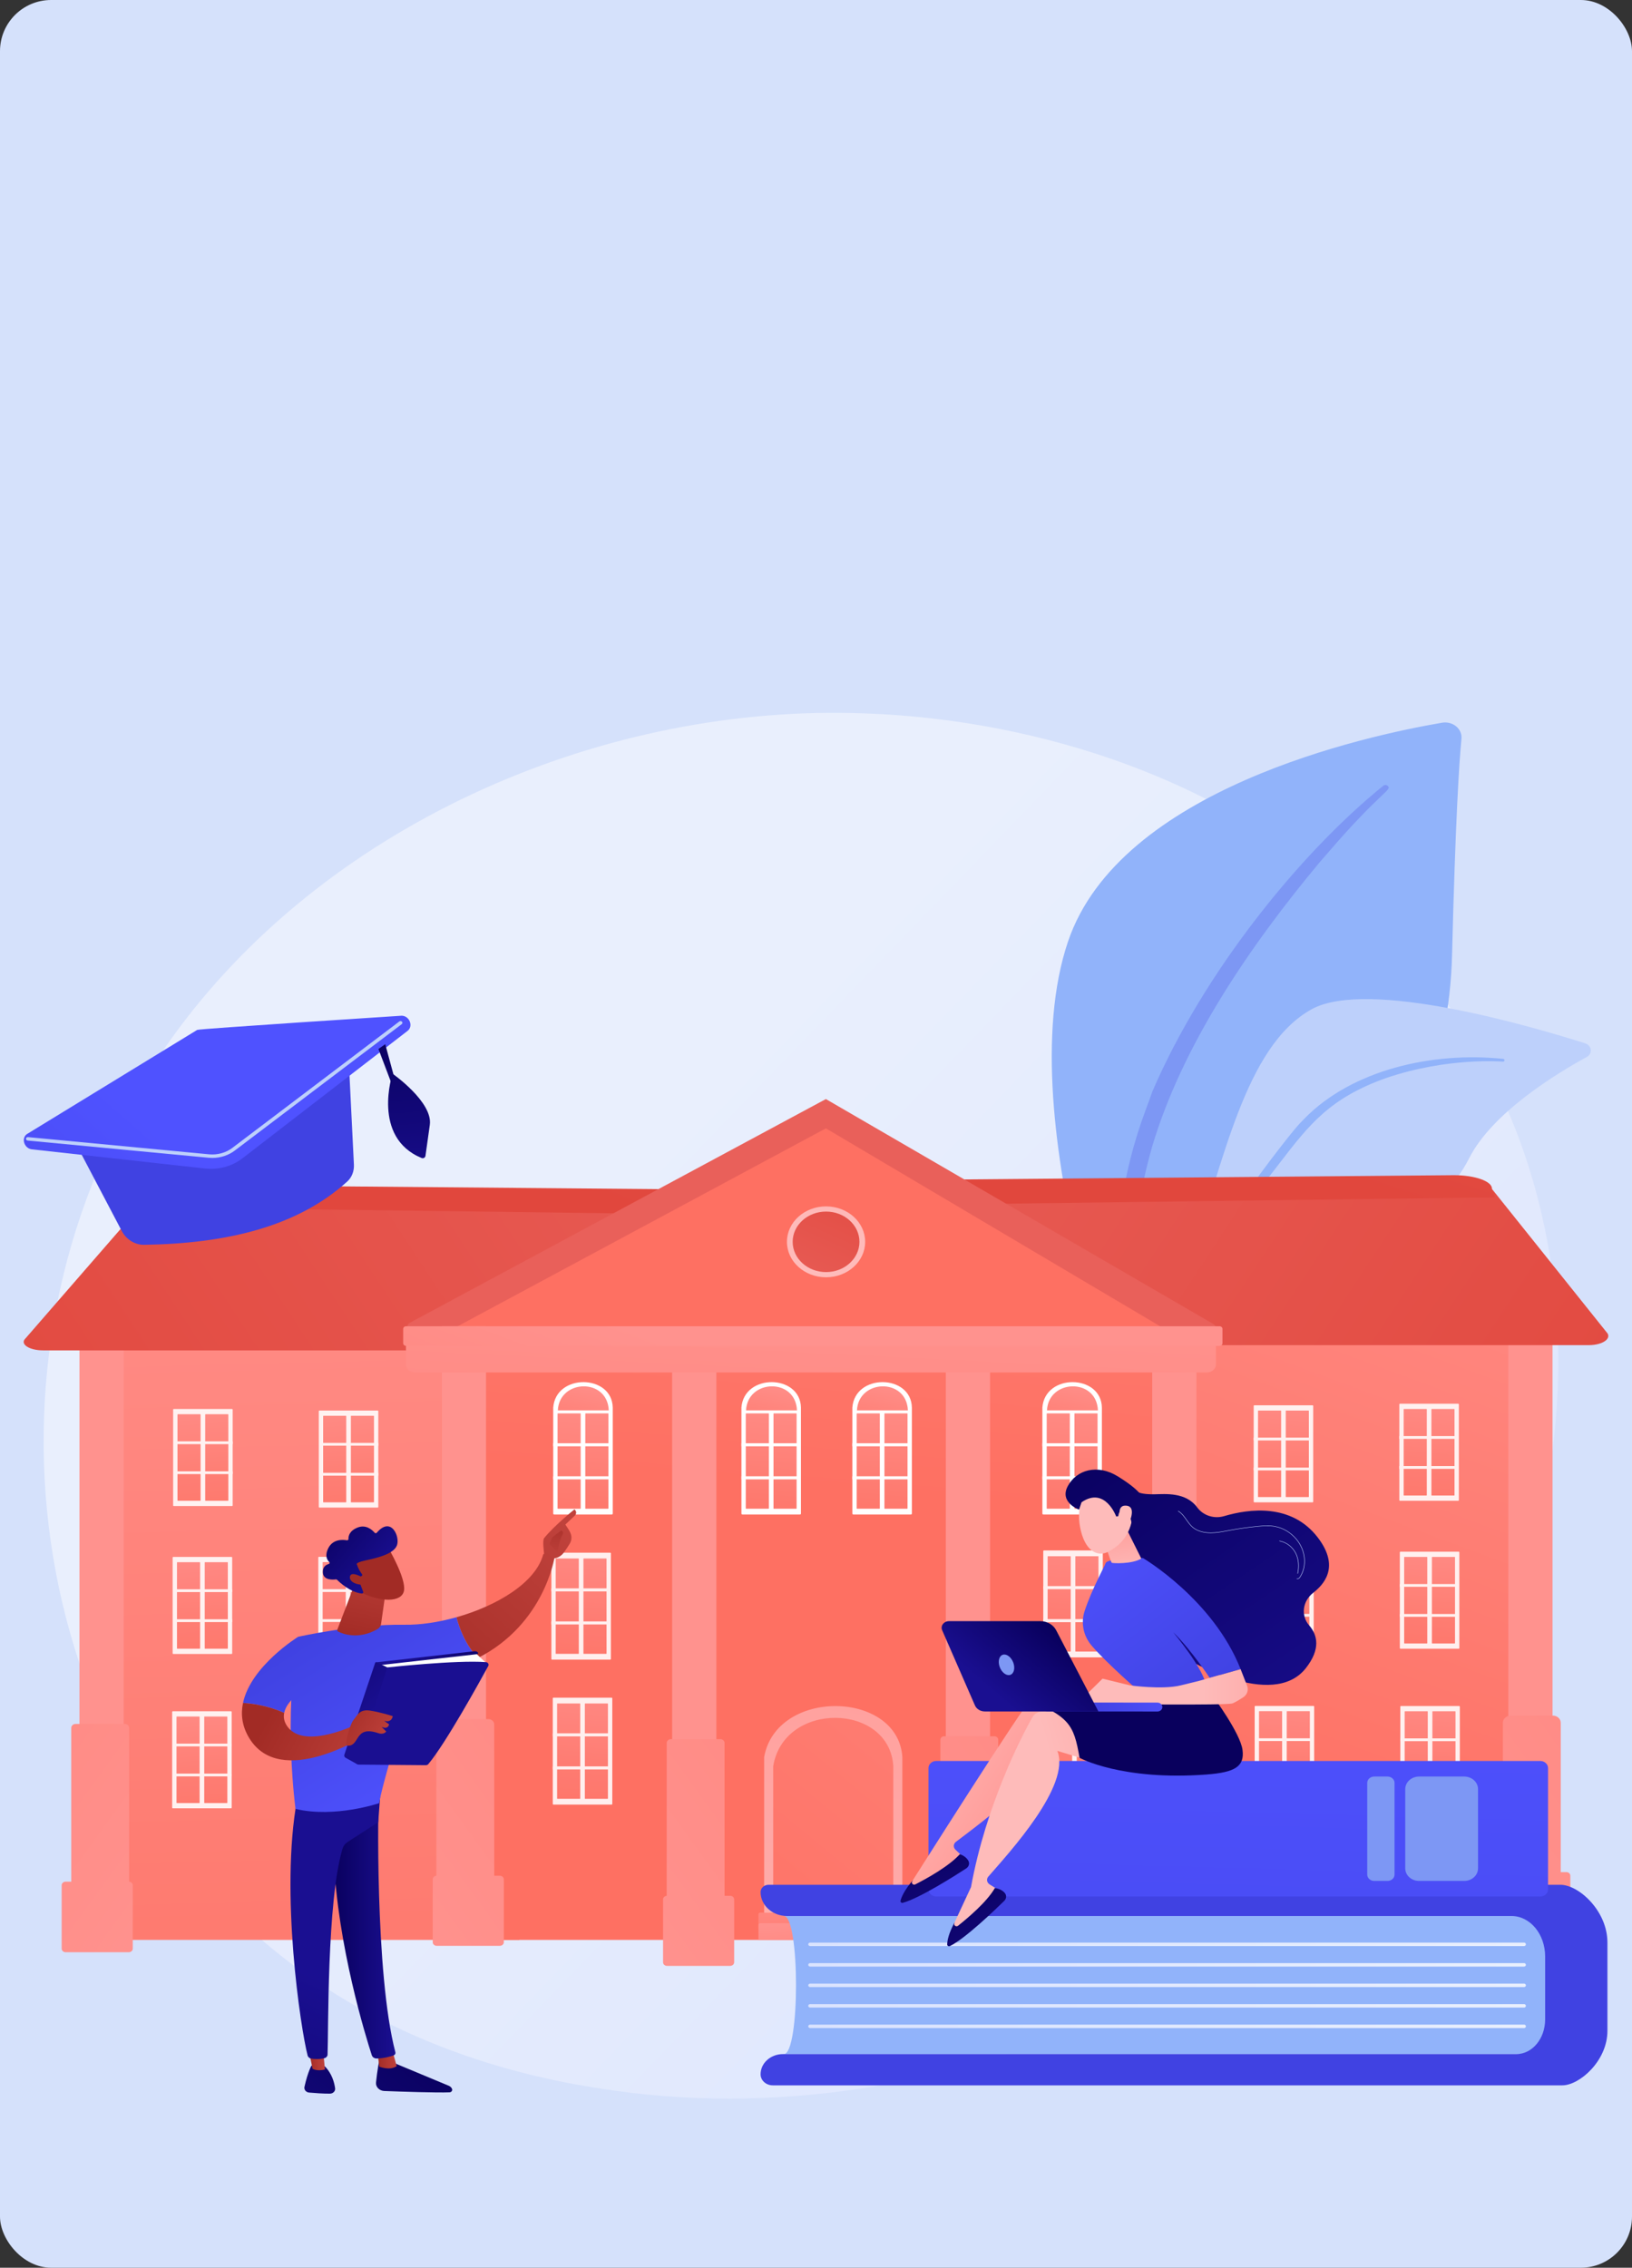 <svg width="383" height="532" viewBox="0 0 383 532" fill="none" xmlns="http://www.w3.org/2000/svg">
<rect x="0" y="0" width="383" height="532" fill="#333333" stroke="none"/>
<g clip-path="url(#clip0_80_16)">
<rect width="383" height="532" rx="12" fill="#D5E1FB"/>
<path d="M350.797 386.858C316.31 460.432 224.445 501.648 144.779 490.53C131.816 488.721 96.277 483.332 64.812 457.908C4.24 408.965 -8.713 312.051 40.148 243.754C75.711 194.046 139.46 165.868 200.035 167.277C213.083 167.581 263.087 169.452 307.032 202.284C313.487 207.106 327.724 218.566 340.554 236.745C370.682 279.434 373.272 338.908 350.797 386.858Z" fill="url(#paint0_linear_80_16)"/>
<path d="M267.068 339.957C267.068 339.957 266.098 302.979 284.896 293.082C303.693 283.185 339.435 276.997 340.774 223.9C341.559 192.814 342.408 179.223 342.977 173.297C343.199 170.985 340.931 169.119 338.414 169.549C320.611 172.587 262.777 185.095 250.651 220.861C236.277 263.262 267.068 339.957 267.068 339.957Z" fill="#91B3FA"/>
<path d="M324.646 184.322C305.104 200.114 282.506 228.062 270.462 256.01C268.916 260.616 264.393 270.411 262.429 287.815C260.675 302.33 261.547 317.668 263.674 327.82C263.809 328.462 264.492 328.884 265.201 328.762C266.419 328.553 266.257 327.366 266.246 327.403C263.817 310.057 264.825 288.466 270.391 268.985C277.502 245.065 293.362 221.874 309.766 202.204L311.455 200.267C324.164 185.478 326.84 185.369 325.651 184.339C325.371 184.095 324.932 184.093 324.646 184.322Z" fill="#7D97F4"/>
<path d="M234.149 366.191C231.443 366.948 262.954 340.747 279.384 294.87C287.126 273.251 292.013 245.477 307.818 236.764C320.971 229.512 359.473 240.78 372.019 244.765C373.586 245.262 373.808 247.188 372.385 247.964C365.369 251.793 350.181 261.018 344.777 271.73C337.654 285.85 320.52 293.029 306.203 293.588C291.885 294.148 283.737 295.512 273.477 314.65C263.218 333.789 241.839 364.04 234.149 366.191Z" fill="#BDD0FB"/>
<path d="M352.764 248.408C336.173 246.678 317.295 250.962 306.093 262.456L305.033 263.554C302.578 266.134 287.948 284.873 278.854 300.84C278.741 301.039 278.827 301.284 279.046 301.387C279.42 301.561 279.685 301.197 279.642 301.226C285.591 292.322 293.856 281.136 300.337 272.814C307.317 263.719 312.162 257.577 325.284 252.906C339.849 247.938 352.742 249.055 352.703 249.057C352.901 249.066 353.07 248.929 353.081 248.75C353.091 248.577 352.95 248.428 352.764 248.408Z" fill="#91B3FA"/>
<path d="M359.611 453.96H261.124V310.446H362.161V451.649C362.161 452.925 361.019 453.96 359.611 453.96Z" fill="url(#paint1_linear_80_16)"/>
<path d="M364.353 309.864H353.976V453.097H364.353V309.864Z" fill="url(#paint2_linear_80_16)"/>
<path d="M364.422 454.147H354.546C353.524 454.147 352.695 453.396 352.695 452.47V404.149C352.695 403.222 353.524 402.472 354.546 402.472H364.422C365.444 402.472 366.273 403.222 366.273 404.149V452.47C366.273 453.396 365.445 454.147 364.422 454.147Z" fill="url(#paint3_linear_80_16)"/>
<path d="M367.597 455.617H352.772C352.259 455.617 351.842 455.24 351.842 454.774V440.033C351.842 439.568 352.258 439.19 352.772 439.19H367.597C368.111 439.19 368.528 439.568 368.528 440.033V454.774C368.528 455.24 368.111 455.617 367.597 455.617Z" fill="url(#paint4_linear_80_16)"/>
<g opacity="0.89">
<path d="M294.361 352.44H308.038C308.118 352.44 308.183 352.381 308.183 352.309V329.808C308.183 329.735 308.118 329.676 308.038 329.676H294.361C294.281 329.676 294.216 329.735 294.216 329.808V352.309C294.216 352.381 294.281 352.44 294.361 352.44Z" fill="white"/>
<path d="M301.822 351.21H307.084C307.129 351.21 307.165 351.177 307.165 351.137V330.98C307.165 330.939 307.129 330.907 307.084 330.907H301.822C301.778 330.907 301.742 330.939 301.742 330.98V351.137C301.742 351.177 301.778 351.21 301.822 351.21Z" fill="url(#paint5_linear_80_16)"/>
<path d="M295.315 351.21H300.576C300.621 351.21 300.657 351.177 300.657 351.137V330.98C300.657 330.939 300.621 330.907 300.576 330.907H295.315C295.27 330.907 295.234 330.939 295.234 330.98V351.137C295.234 351.177 295.27 351.21 295.315 351.21Z" fill="url(#paint6_linear_80_16)"/>
<path d="M308.038 337.266H294.216V337.916H308.038V337.266Z" fill="white"/>
<path d="M308.038 344.3H294.216V344.949H308.038V344.3Z" fill="white"/>
</g>
<g opacity="0.89">
<path d="M294.476 386.76H308.154C308.234 386.76 308.299 386.702 308.299 386.629V364.128C308.299 364.055 308.234 363.997 308.154 363.997H294.476C294.396 363.997 294.331 364.055 294.331 364.128V386.629C294.331 386.702 294.396 386.76 294.476 386.76Z" fill="white"/>
<path d="M301.938 385.53H307.2C307.244 385.53 307.28 385.497 307.28 385.457V365.3C307.28 365.26 307.244 365.227 307.2 365.227H301.938C301.893 365.227 301.857 365.26 301.857 365.3V385.457C301.857 385.497 301.893 385.53 301.938 385.53Z" fill="url(#paint7_linear_80_16)"/>
<path d="M295.43 385.53H300.692C300.737 385.53 300.773 385.497 300.773 385.457V365.3C300.773 365.26 300.736 365.227 300.692 365.227H295.43C295.386 365.227 295.35 365.26 295.35 365.3V385.457C295.35 385.497 295.386 385.53 295.43 385.53Z" fill="url(#paint8_linear_80_16)"/>
<path d="M308.153 371.586H294.331V372.236H308.153V371.586Z" fill="white"/>
<path d="M308.153 378.62H294.331V379.27H308.153V378.62Z" fill="white"/>
</g>
<g opacity="0.89">
<path d="M294.592 422.97H308.269C308.349 422.97 308.414 422.911 308.414 422.839V400.337C308.414 400.265 308.349 400.206 308.269 400.206H294.592C294.512 400.206 294.447 400.265 294.447 400.337V422.839C294.447 422.911 294.512 422.97 294.592 422.97Z" fill="white"/>
<path d="M302.053 421.739H307.315C307.36 421.739 307.396 421.707 307.396 421.666V401.51C307.396 401.469 307.36 401.437 307.315 401.437H302.053C302.009 401.437 301.973 401.469 301.973 401.51V421.666C301.973 421.707 302.009 421.739 302.053 421.739Z" fill="url(#paint9_linear_80_16)"/>
<path d="M295.546 421.739H300.808C300.852 421.739 300.888 421.707 300.888 421.666V401.51C300.888 401.469 300.852 401.437 300.808 401.437H295.546C295.501 401.437 295.465 401.469 295.465 401.51V421.666C295.465 421.707 295.501 421.739 295.546 421.739Z" fill="url(#paint10_linear_80_16)"/>
<path d="M308.269 407.796H294.447V408.445H308.269V407.796Z" fill="white"/>
<path d="M308.269 414.83H294.447V415.479H308.269V414.83Z" fill="white"/>
</g>
<g opacity="0.89">
<path d="M328.543 352.076H342.22C342.3 352.076 342.365 352.017 342.365 351.944V329.443C342.365 329.371 342.3 329.312 342.22 329.312H328.543C328.463 329.312 328.398 329.371 328.398 329.443V351.944C328.398 352.017 328.463 352.076 328.543 352.076Z" fill="white"/>
<path d="M336.004 350.845H341.266C341.311 350.845 341.347 350.813 341.347 350.772V330.615C341.347 330.575 341.311 330.542 341.266 330.542H336.004C335.96 330.542 335.924 330.575 335.924 330.615V350.772C335.924 350.813 335.96 350.845 336.004 350.845Z" fill="url(#paint11_linear_80_16)"/>
<path d="M329.497 350.845H334.758C334.803 350.845 334.839 350.813 334.839 350.772V330.615C334.839 330.575 334.803 330.542 334.758 330.542H329.497C329.452 330.542 329.416 330.575 329.416 330.615V350.772C329.416 350.813 329.452 350.845 329.497 350.845Z" fill="url(#paint12_linear_80_16)"/>
<path d="M342.22 336.902H328.398V337.551H342.22V336.902Z" fill="white"/>
<path d="M342.22 343.936H328.398V344.585H342.22V343.936Z" fill="white"/>
</g>
<g opacity="0.89">
<path d="M328.659 386.783H342.336C342.416 386.783 342.481 386.724 342.481 386.651V364.15C342.481 364.078 342.416 364.019 342.336 364.019H328.659C328.579 364.019 328.514 364.078 328.514 364.15V386.651C328.514 386.724 328.579 386.783 328.659 386.783Z" fill="white"/>
<path d="M336.12 385.552H341.382C341.426 385.552 341.462 385.52 341.462 385.479V365.323C341.462 365.282 341.426 365.25 341.382 365.25H336.12C336.075 365.25 336.039 365.282 336.039 365.323V385.479C336.039 385.52 336.075 385.552 336.12 385.552Z" fill="url(#paint13_linear_80_16)"/>
<path d="M329.612 385.552H334.874C334.919 385.552 334.955 385.52 334.955 385.479V365.323C334.955 365.282 334.918 365.25 334.874 365.25H329.612C329.568 365.25 329.532 365.282 329.532 365.323V385.479C329.532 385.52 329.568 385.552 329.612 385.552Z" fill="url(#paint14_linear_80_16)"/>
<path d="M342.335 371.609H328.513V372.258H342.335V371.609Z" fill="white"/>
<path d="M342.335 378.643H328.513V379.292H342.335V378.643Z" fill="white"/>
</g>
<g opacity="0.89">
<path d="M328.774 422.992H342.451C342.531 422.992 342.596 422.933 342.596 422.861V400.36C342.596 400.287 342.531 400.229 342.451 400.229H328.774C328.694 400.229 328.629 400.287 328.629 400.36V422.861C328.629 422.933 328.694 422.992 328.774 422.992Z" fill="white"/>
<path d="M336.235 421.762H341.497C341.542 421.762 341.578 421.729 341.578 421.689V401.532C341.578 401.492 341.542 401.459 341.497 401.459H336.235C336.191 401.459 336.155 401.492 336.155 401.532V421.689C336.155 421.729 336.191 421.762 336.235 421.762Z" fill="url(#paint15_linear_80_16)"/>
<path d="M329.728 421.762H334.99C335.034 421.762 335.07 421.729 335.07 421.689V401.532C335.07 401.492 335.034 401.459 334.99 401.459H329.728C329.683 401.459 329.647 401.492 329.647 401.532V421.689C329.647 421.729 329.683 421.762 329.728 421.762Z" fill="url(#paint16_linear_80_16)"/>
<path d="M342.451 407.818H328.629V408.468H342.451V407.818Z" fill="white"/>
<path d="M342.451 414.852H328.629V415.502H342.451V414.852Z" fill="white"/>
</g>
<path d="M372.858 315.563H267.408L210.087 279.103H350.28L377.012 312.505C378.419 313.931 376.203 315.563 372.858 315.563Z" fill="url(#paint17_linear_80_16)"/>
<path d="M350.837 280.884L213.808 282.668L210.162 276.831L341.232 275.697C346.149 275.697 350.135 277.107 350.135 278.847L350.837 280.884Z" fill="url(#paint18_linear_80_16)"/>
<path d="M23.389 455.096H121.876V311.678H20.839V452.785C20.839 454.061 21.981 455.096 23.389 455.096Z" fill="url(#paint19_linear_80_16)"/>
<path d="M18.647 455.447H29.024V311.096H18.647V455.447Z" fill="url(#paint20_linear_80_16)"/>
<path d="M17.752 456.505H29.279C29.845 456.505 30.304 456.089 30.304 455.576V405.356C30.304 404.843 29.845 404.427 29.279 404.427H17.752C17.186 404.427 16.727 404.843 16.727 405.356V455.576C16.727 456.089 17.186 456.505 17.752 456.505Z" fill="url(#paint21_linear_80_16)"/>
<path d="M15.403 457.987H30.227C30.741 457.987 31.158 457.609 31.158 457.144V442.275C31.158 441.809 30.741 441.432 30.227 441.432H15.403C14.889 441.432 14.472 441.809 14.472 442.275V457.144C14.472 457.609 14.889 457.987 15.403 457.987Z" fill="url(#paint22_linear_80_16)"/>
<g opacity="0.89">
<path d="M88.639 353.672H74.962C74.882 353.672 74.817 353.613 74.817 353.541V331.04C74.817 330.967 74.882 330.908 74.962 330.908H88.639C88.719 330.908 88.784 330.967 88.784 331.04V353.541C88.784 353.613 88.719 353.672 88.639 353.672Z" fill="white"/>
<path d="M81.178 352.442H75.916C75.871 352.442 75.835 352.409 75.835 352.369V332.212C75.835 332.171 75.871 332.139 75.916 332.139H81.178C81.222 332.139 81.258 332.171 81.258 332.212V352.369C81.258 352.409 81.222 352.442 81.178 352.442Z" fill="url(#paint23_linear_80_16)"/>
<path d="M87.685 352.442H82.423C82.379 352.442 82.343 352.409 82.343 352.369V332.212C82.343 332.171 82.379 332.139 82.423 332.139H87.685C87.73 332.139 87.766 332.171 87.766 332.212V352.369C87.766 352.409 87.73 352.442 87.685 352.442Z" fill="url(#paint24_linear_80_16)"/>
<path d="M74.962 339.147H88.784V338.498H74.962V339.147Z" fill="white"/>
<path d="M74.962 346.181H88.784V345.532H74.962V346.181Z" fill="white"/>
</g>
<g opacity="0.89">
<path d="M88.524 387.992H74.846C74.766 387.992 74.701 387.934 74.701 387.861V365.36C74.701 365.287 74.766 365.229 74.846 365.229H88.524C88.604 365.229 88.669 365.287 88.669 365.36V387.861C88.669 387.934 88.604 387.992 88.524 387.992Z" fill="white"/>
<path d="M81.062 386.762H75.8C75.756 386.762 75.72 386.729 75.72 386.689V366.532C75.72 366.492 75.756 366.459 75.8 366.459H81.062C81.107 366.459 81.143 366.492 81.143 366.532V386.689C81.143 386.729 81.107 386.762 81.062 386.762Z" fill="url(#paint25_linear_80_16)"/>
<path d="M87.57 386.762H82.308C82.263 386.762 82.227 386.729 82.227 386.689V366.532C82.227 366.492 82.263 366.459 82.308 366.459H87.57C87.614 366.459 87.65 366.492 87.65 366.532V386.689C87.65 386.729 87.614 386.762 87.57 386.762Z" fill="url(#paint26_linear_80_16)"/>
<path d="M74.847 373.468H88.669V372.818H74.847V373.468Z" fill="white"/>
<path d="M74.847 380.501H88.669V379.852H74.847V380.501Z" fill="white"/>
</g>
<g opacity="0.89">
<path d="M88.408 424.202H74.731C74.651 424.202 74.586 424.143 74.586 424.07V401.569C74.586 401.497 74.651 401.438 74.731 401.438H88.408C88.488 401.438 88.553 401.497 88.553 401.569V424.07C88.553 424.143 88.488 424.202 88.408 424.202Z" fill="white"/>
<path d="M80.947 422.971H75.685C75.64 422.971 75.604 422.939 75.604 422.898V402.741C75.604 402.701 75.64 402.668 75.685 402.668H80.947C80.991 402.668 81.027 402.701 81.027 402.741V422.898C81.027 422.939 80.991 422.971 80.947 422.971Z" fill="url(#paint27_linear_80_16)"/>
<path d="M87.454 422.971H82.192C82.148 422.971 82.112 422.939 82.112 422.898V402.741C82.112 402.701 82.148 402.668 82.192 402.668H87.454C87.499 402.668 87.535 402.701 87.535 402.741V422.898C87.535 422.939 87.499 422.971 87.454 422.971Z" fill="url(#paint28_linear_80_16)"/>
<path d="M74.731 409.677H88.553V409.028H74.731V409.677Z" fill="white"/>
<path d="M74.731 416.711H88.553V416.061H74.731V416.711Z" fill="white"/>
</g>
<g opacity="0.89">
<path d="M54.457 353.308H40.78C40.7 353.308 40.635 353.249 40.635 353.176V330.675C40.635 330.603 40.7 330.544 40.78 330.544H54.458C54.538 330.544 54.602 330.603 54.602 330.675V353.176C54.602 353.249 54.537 353.308 54.457 353.308Z" fill="white"/>
<path d="M46.996 352.077H41.734C41.689 352.077 41.653 352.045 41.653 352.004V331.847C41.653 331.807 41.689 331.774 41.734 331.774H46.996C47.04 331.774 47.076 331.807 47.076 331.847V352.004C47.076 352.045 47.04 352.077 46.996 352.077Z" fill="url(#paint29_linear_80_16)"/>
<path d="M53.503 352.077H48.242C48.197 352.077 48.161 352.045 48.161 352.004V331.847C48.161 331.807 48.197 331.774 48.242 331.774H53.503C53.548 331.774 53.584 331.807 53.584 331.847V352.004C53.584 352.045 53.548 352.077 53.503 352.077Z" fill="url(#paint30_linear_80_16)"/>
<path d="M40.78 338.783H54.602V338.134H40.78V338.783Z" fill="white"/>
<path d="M40.78 345.817H54.602V345.167H40.78V345.817Z" fill="white"/>
</g>
<g opacity="0.89">
<path d="M54.342 388.015H40.664C40.584 388.015 40.519 387.956 40.519 387.883V365.382C40.519 365.31 40.584 365.251 40.664 365.251H54.342C54.422 365.251 54.487 365.31 54.487 365.382V387.883C54.487 387.956 54.422 388.015 54.342 388.015Z" fill="white"/>
<path d="M46.88 386.784H41.618C41.574 386.784 41.538 386.752 41.538 386.711V366.554C41.538 366.514 41.574 366.481 41.618 366.481H46.88C46.925 366.481 46.961 366.514 46.961 366.554V386.711C46.961 386.752 46.925 386.784 46.88 386.784Z" fill="url(#paint31_linear_80_16)"/>
<path d="M53.388 386.784H48.126C48.081 386.784 48.045 386.752 48.045 386.711V366.554C48.045 366.514 48.081 366.481 48.126 366.481H53.388C53.432 366.481 53.468 366.514 53.468 366.554V386.711C53.468 386.752 53.432 386.784 53.388 386.784Z" fill="url(#paint32_linear_80_16)"/>
<path d="M40.665 373.49H54.487V372.841H40.665V373.49Z" fill="white"/>
<path d="M40.665 380.524H54.487V379.874H40.665V380.524Z" fill="white"/>
</g>
<g opacity="0.89">
<path d="M54.226 424.224H40.549C40.469 424.224 40.404 424.165 40.404 424.092V401.591C40.404 401.519 40.469 401.46 40.549 401.46H54.226C54.306 401.46 54.371 401.519 54.371 401.591V424.092C54.371 424.165 54.306 424.224 54.226 424.224Z" fill="white"/>
<path d="M46.765 422.993H41.503C41.458 422.993 41.422 422.961 41.422 422.92V402.763C41.422 402.723 41.458 402.69 41.503 402.69H46.765C46.809 402.69 46.845 402.723 46.845 402.763V422.92C46.845 422.961 46.809 422.993 46.765 422.993Z" fill="url(#paint33_linear_80_16)"/>
<path d="M53.272 422.993H48.011C47.966 422.993 47.93 422.961 47.93 422.92V402.763C47.93 402.723 47.966 402.69 48.011 402.69H53.272C53.317 402.69 53.353 402.723 53.353 402.763V422.92C53.353 422.961 53.317 422.993 53.272 422.993Z" fill="url(#paint34_linear_80_16)"/>
<path d="M40.549 409.699H54.371V409.05H40.549V409.699Z" fill="white"/>
<path d="M40.549 416.733H54.371V416.083H40.549V416.733Z" fill="white"/>
</g>
<path d="M10.142 316.794H115.592L172.913 283.23H32.72L5.988 313.979C4.581 315.292 6.797 316.794 10.142 316.794Z" fill="url(#paint35_linear_80_16)"/>
<path d="M31.214 283.168L168.242 284.952L171.889 279.115L40.818 277.981C35.901 277.981 31.916 279.392 31.916 281.132L31.214 283.168Z" fill="url(#paint36_linear_80_16)"/>
<path d="M275.017 312.766H103.685V455.096H275.017V312.766Z" fill="url(#paint37_linear_80_16)"/>
<path d="M280.778 311.13H270.401V454.484H280.778V311.13Z" fill="url(#paint38_linear_80_16)"/>
<path d="M280.848 455.535H270.972C269.95 455.535 269.121 454.785 269.121 453.858V405.493C269.121 404.567 269.95 403.816 270.972 403.816H280.848C281.87 403.816 282.699 404.567 282.699 405.493V453.858C282.699 454.785 281.87 455.535 280.848 455.535Z" fill="url(#paint39_linear_80_16)"/>
<path d="M284.023 457.007H269.198C268.684 457.007 268.267 456.63 268.267 456.164V441.409C268.267 440.944 268.684 440.566 269.198 440.566H284.023C284.536 440.566 284.953 440.944 284.953 441.409V456.164C284.953 456.63 284.536 457.007 284.023 457.007Z" fill="url(#paint40_linear_80_16)"/>
<path d="M96.722 312.239L284.017 312.825C285.351 312.829 285.864 311.252 284.741 310.6L193.819 257.837L96.15 310.337C95.165 310.867 95.576 312.235 96.722 312.239Z" fill="url(#paint41_linear_80_16)"/>
<path d="M103.685 313.134L275.017 312.766L193.819 264.707L103.685 313.134Z" fill="url(#paint42_linear_80_16)"/>
<path d="M114.062 311.13H103.685V453.959H114.062V311.13Z" fill="url(#paint43_linear_80_16)"/>
<path d="M114.598 455.01H103.789C103.024 455.01 102.405 454.449 102.405 453.756V404.546C102.405 403.853 103.024 403.292 103.789 403.292H114.598C115.363 403.292 115.982 403.853 115.982 404.546V453.756C115.982 454.449 115.363 455.01 114.598 455.01Z" fill="url(#paint44_linear_80_16)"/>
<path d="M117.307 456.482H102.482C101.968 456.482 101.551 456.105 101.551 455.639V440.884C101.551 440.419 101.968 440.041 102.482 440.041H117.307C117.82 440.041 118.237 440.418 118.237 440.884V455.639C118.237 456.105 117.82 456.482 117.307 456.482Z" fill="url(#paint45_linear_80_16)"/>
<path d="M168.118 315.312H157.741V458.666H168.118V315.312Z" fill="url(#paint46_linear_80_16)"/>
<path d="M169.054 459.718H157.445C156.901 459.718 156.461 459.318 156.461 458.826V408.89C156.461 408.398 156.901 407.999 157.445 407.999H169.054C169.598 407.999 170.039 408.398 170.039 408.89V458.826C170.039 459.318 169.598 459.718 169.054 459.718Z" fill="url(#paint47_linear_80_16)"/>
<path d="M171.363 461.189H156.538C156.024 461.189 155.607 460.812 155.607 460.346V445.591C155.607 445.126 156.024 444.749 156.538 444.749H171.363C171.876 444.749 172.293 445.126 172.293 445.591V460.346C172.293 460.812 171.876 461.189 171.363 461.189Z" fill="url(#paint48_linear_80_16)"/>
<path d="M232.343 314.638H221.966V457.992H232.343V314.638Z" fill="url(#paint49_linear_80_16)"/>
<path d="M233.367 459.043H221.581C221.087 459.043 220.686 458.679 220.686 458.231V408.135C220.686 407.687 221.087 407.324 221.581 407.324H233.367C233.862 407.324 234.263 407.687 234.263 408.135V458.231C234.263 458.679 233.862 459.043 233.367 459.043Z" fill="url(#paint50_linear_80_16)"/>
<path d="M235.587 460.514H220.763C220.249 460.514 219.832 460.137 219.832 459.671V444.916C219.832 444.451 220.249 444.073 220.763 444.073H235.587C236.101 444.073 236.518 444.451 236.518 444.916V459.671C236.518 460.137 236.101 460.514 235.587 460.514Z" fill="url(#paint51_linear_80_16)"/>
<g opacity="0.89">
<path d="M129.87 423.353H143.547C143.627 423.353 143.692 423.294 143.692 423.221V398.4C143.692 398.328 143.627 398.269 143.547 398.269H129.87C129.79 398.269 129.725 398.328 129.725 398.4V423.221C129.725 423.294 129.79 423.353 129.87 423.353Z" fill="white"/>
<path d="M137.332 421.997H142.593C142.638 421.997 142.674 421.964 142.674 421.924V399.698C142.674 399.658 142.638 399.625 142.593 399.625H137.332C137.287 399.625 137.251 399.658 137.251 399.698V421.924C137.251 421.964 137.287 421.997 137.332 421.997Z" fill="url(#paint52_linear_80_16)"/>
<path d="M130.824 421.997H136.086C136.13 421.997 136.166 421.964 136.166 421.924V399.698C136.166 399.658 136.13 399.625 136.086 399.625H130.824C130.779 399.625 130.743 399.658 130.743 399.698V421.924C130.743 421.964 130.779 421.997 130.824 421.997Z" fill="url(#paint53_linear_80_16)"/>
<path d="M143.547 406.632H129.725V407.348H143.547V406.632Z" fill="white"/>
<path d="M143.547 414.383H129.725V415.098H143.547V414.383Z" fill="white"/>
</g>
<g opacity="0.89">
<path d="M129.541 389.342H143.218C143.299 389.342 143.363 389.283 143.363 389.21V364.389C143.363 364.317 143.299 364.258 143.218 364.258H129.541C129.461 364.258 129.396 364.317 129.396 364.389V389.21C129.396 389.283 129.461 389.342 129.541 389.342Z" fill="white"/>
<path d="M137.003 387.986H142.264C142.309 387.986 142.345 387.953 142.345 387.913V365.687C142.345 365.646 142.309 365.614 142.264 365.614H137.003C136.958 365.614 136.922 365.646 136.922 365.687V387.913C136.922 387.953 136.958 387.986 137.003 387.986Z" fill="url(#paint54_linear_80_16)"/>
<path d="M130.495 387.986H135.757C135.801 387.986 135.837 387.953 135.837 387.913V365.687C135.837 365.646 135.801 365.614 135.757 365.614H130.495C130.45 365.614 130.414 365.646 130.414 365.687V387.913C130.414 387.953 130.45 387.986 130.495 387.986Z" fill="url(#paint55_linear_80_16)"/>
<path d="M143.218 372.621H129.396V373.337H143.218V372.621Z" fill="white"/>
<path d="M143.218 380.372H129.396V381.087H143.218V380.372Z" fill="white"/>
</g>
<g opacity="0.89">
<path d="M245.313 422.821H258.991C259.071 422.821 259.136 422.762 259.136 422.69V397.869C259.136 397.796 259.071 397.737 258.991 397.737H245.313C245.233 397.737 245.168 397.796 245.168 397.869V422.69C245.168 422.762 245.233 422.821 245.313 422.821Z" fill="white"/>
<path d="M252.775 421.465H258.037C258.081 421.465 258.117 421.433 258.117 421.392V399.166C258.117 399.126 258.081 399.093 258.037 399.093H252.775C252.73 399.093 252.694 399.126 252.694 399.166V421.392C252.694 421.433 252.73 421.465 252.775 421.465Z" fill="url(#paint56_linear_80_16)"/>
<path d="M246.267 421.465H251.529C251.574 421.465 251.61 421.433 251.61 421.392V399.166C251.61 399.126 251.574 399.093 251.529 399.093H246.267C246.223 399.093 246.187 399.126 246.187 399.166V421.392C246.187 421.433 246.223 421.465 246.267 421.465Z" fill="url(#paint57_linear_80_16)"/>
<path d="M258.99 406.101H245.168V406.816H258.99V406.101Z" fill="white"/>
<path d="M258.99 413.851H245.168V414.567H258.99V413.851Z" fill="white"/>
</g>
<g opacity="0.89">
<path d="M244.984 388.81H258.662C258.742 388.81 258.807 388.751 258.807 388.678V363.857C258.807 363.785 258.742 363.726 258.662 363.726H244.984C244.904 363.726 244.839 363.785 244.839 363.857V388.678C244.839 388.751 244.904 388.81 244.984 388.81Z" fill="white"/>
<path d="M252.446 387.454H257.708C257.752 387.454 257.788 387.421 257.788 387.381V365.155C257.788 365.115 257.752 365.082 257.708 365.082H252.446C252.401 365.082 252.365 365.115 252.365 365.155V387.381C252.365 387.421 252.401 387.454 252.446 387.454Z" fill="url(#paint58_linear_80_16)"/>
<path d="M245.938 387.454H251.2C251.245 387.454 251.281 387.421 251.281 387.381V365.155C251.281 365.115 251.244 365.082 251.2 365.082H245.938C245.894 365.082 245.858 365.115 245.858 365.155V387.381C245.858 387.421 245.894 387.454 245.938 387.454Z" fill="url(#paint59_linear_80_16)"/>
<path d="M258.661 372.089H244.839V372.805H258.661V372.089Z" fill="white"/>
<path d="M258.661 379.84H244.839V380.556H258.661V379.84Z" fill="white"/>
</g>
<path d="M193.859 299.647C198.928 299.647 203.038 295.923 203.038 291.33C203.038 286.737 198.928 283.013 193.859 283.013C188.789 283.013 184.68 286.737 184.68 291.33C184.68 295.923 188.789 299.647 193.859 299.647Z" fill="url(#paint60_linear_80_16)"/>
<path d="M193.859 298.429C198.186 298.429 201.694 295.25 201.694 291.33C201.694 287.409 198.186 284.231 193.859 284.231C189.532 284.231 186.024 287.409 186.024 291.33C186.024 295.25 189.532 298.429 193.859 298.429Z" fill="url(#paint61_linear_80_16)"/>
<path d="M211.764 453.543H179.332V412.19C182.255 395.97 210.733 396.538 211.764 412.19V453.543Z" fill="url(#paint62_linear_80_16)"/>
<path d="M209.639 453.543H181.457V414.334C183.997 398.955 208.743 399.493 209.639 414.334V453.543Z" fill="url(#paint63_linear_80_16)"/>
<path d="M213.248 452.597H177.999V449.074C177.999 448.869 178.183 448.703 178.409 448.703H212.839C213.065 448.703 213.248 448.869 213.248 449.074V452.597Z" fill="url(#paint64_linear_80_16)"/>
<path d="M213.248 455.075H177.999V451.552C177.999 451.347 178.183 451.181 178.409 451.181H212.839C213.065 451.181 213.248 451.347 213.248 451.552V455.075Z" fill="url(#paint65_linear_80_16)"/>
<path d="M244.865 355.3H258.354C258.486 355.3 258.593 355.203 258.593 355.083V330.216C258.448 322.349 245.214 322.156 244.626 330.216V355.083C244.626 355.203 244.733 355.3 244.865 355.3Z" fill="white"/>
<path d="M252.233 353.944H257.494C257.539 353.944 257.575 353.912 257.575 353.871V331.645C257.575 331.605 257.539 331.572 257.494 331.572H252.233C252.188 331.572 252.152 331.605 252.152 331.645V353.871C252.152 353.912 252.188 353.944 252.233 353.944Z" fill="url(#paint66_linear_80_16)"/>
<path d="M245.725 353.944H250.987C251.031 353.944 251.067 353.912 251.067 353.871V331.645C251.067 331.605 251.031 331.572 250.987 331.572H245.725C245.68 331.572 245.644 331.605 245.644 331.645V353.871C245.644 353.912 245.68 353.944 245.725 353.944Z" fill="url(#paint67_linear_80_16)"/>
<path d="M258.448 338.58H244.626V339.295H258.448V338.58Z" fill="white"/>
<path d="M258.448 346.33H244.626V347.046H258.448V346.33Z" fill="white"/>
<path d="M245.712 330.871C246.032 323.551 257.341 323.145 257.661 330.871H245.712Z" fill="url(#paint68_linear_80_16)"/>
<path d="M174.24 355.3H187.728C187.86 355.3 187.968 355.203 187.968 355.083V330.216C187.822 322.349 174.588 322.156 174 330.216V355.083C174 355.203 174.107 355.3 174.24 355.3Z" fill="white"/>
<path d="M181.607 353.944H186.868C186.913 353.944 186.949 353.912 186.949 353.871V331.645C186.949 331.605 186.913 331.572 186.868 331.572H181.607C181.562 331.572 181.526 331.605 181.526 331.645V353.871C181.526 353.912 181.562 353.944 181.607 353.944Z" fill="url(#paint69_linear_80_16)"/>
<path d="M175.099 353.944H180.361C180.405 353.944 180.441 353.912 180.441 353.871V331.645C180.441 331.605 180.405 331.572 180.361 331.572H175.099C175.054 331.572 175.018 331.605 175.018 331.645V353.871C175.018 353.912 175.055 353.944 175.099 353.944Z" fill="url(#paint70_linear_80_16)"/>
<path d="M187.822 338.58H174V339.295H187.822V338.58Z" fill="white"/>
<path d="M187.822 346.33H174V347.046H187.822V346.33Z" fill="white"/>
<path d="M175.086 330.871C175.406 323.551 186.715 323.145 187.035 330.871H175.086Z" fill="url(#paint71_linear_80_16)"/>
<path d="M200.271 355.3H213.759C213.892 355.3 213.999 355.203 213.999 355.083V330.216C213.853 322.349 200.62 322.156 200.031 330.216V355.083C200.031 355.203 200.139 355.3 200.271 355.3Z" fill="white"/>
<path d="M207.638 353.944H212.9C212.944 353.944 212.98 353.912 212.98 353.871V331.645C212.98 331.605 212.944 331.572 212.9 331.572H207.638C207.593 331.572 207.557 331.605 207.557 331.645V353.871C207.557 353.912 207.593 353.944 207.638 353.944Z" fill="url(#paint72_linear_80_16)"/>
<path d="M201.13 353.944H206.392C206.437 353.944 206.473 353.912 206.473 353.871V331.645C206.473 331.605 206.437 331.572 206.392 331.572H201.13C201.086 331.572 201.05 331.605 201.05 331.645V353.871C201.05 353.912 201.086 353.944 201.13 353.944Z" fill="url(#paint73_linear_80_16)"/>
<path d="M213.853 338.58H200.031V339.295H213.853V338.58Z" fill="white"/>
<path d="M213.853 346.33H200.031V347.046H213.853V346.33Z" fill="white"/>
<path d="M201.118 330.871C201.438 323.551 212.746 323.145 213.066 330.871H201.118Z" fill="url(#paint74_linear_80_16)"/>
<path d="M130.072 355.3H143.56C143.692 355.3 143.8 355.203 143.8 355.083V330.216C143.654 322.349 130.421 322.156 129.832 330.216V355.083C129.832 355.203 129.939 355.3 130.072 355.3Z" fill="white"/>
<path d="M137.439 353.944H142.7C142.745 353.944 142.781 353.912 142.781 353.871V331.645C142.781 331.605 142.745 331.572 142.7 331.572H137.439C137.394 331.572 137.358 331.605 137.358 331.645V353.871C137.358 353.912 137.394 353.944 137.439 353.944Z" fill="url(#paint75_linear_80_16)"/>
<path d="M130.931 353.944H136.193C136.237 353.944 136.273 353.912 136.273 353.871V331.645C136.273 331.605 136.237 331.572 136.193 331.572H130.931C130.887 331.572 130.851 331.605 130.851 331.645V353.871C130.85 353.912 130.887 353.944 130.931 353.944Z" fill="url(#paint76_linear_80_16)"/>
<path d="M143.654 338.58H129.832V339.295H143.654V338.58Z" fill="white"/>
<path d="M143.654 346.33H129.832V347.046H143.654V346.33Z" fill="white"/>
<path d="M130.918 330.871C131.238 323.551 142.547 323.145 142.867 330.871H130.918Z" fill="url(#paint77_linear_80_16)"/>
<path d="M283.252 321.973H97.374C96.211 321.973 95.268 321.119 95.268 320.065V314.976H285.357V320.065C285.357 321.119 284.414 321.973 283.252 321.973Z" fill="url(#paint78_linear_80_16)"/>
<path d="M286.199 315.742H95.311C94.928 315.742 94.618 315.461 94.618 315.114V311.759C94.618 311.412 94.928 311.13 95.311 311.13H286.199C286.582 311.13 286.893 311.412 286.893 311.759V315.114C286.893 315.461 286.582 315.742 286.199 315.742Z" fill="url(#paint79_linear_80_16)"/>
<path d="M52.041 273.843L18.587 269.782L28.604 288.835C29.659 290.803 31.7 292.057 33.804 292.026C53.063 291.741 69.711 287.839 81.488 277.186C82.562 276.215 83.127 274.774 83.058 273.237L81.988 251.619C81.988 251.619 52.487 273.883 52.041 273.843Z" fill="url(#paint80_linear_80_16)"/>
<path d="M6.248 266.095L46.278 241.614C46.606 241.352 94.319 238.279 94.319 238.279C96.154 238.373 97.043 240.792 95.632 241.854L56.884 271.748C54.463 273.616 51.289 274.479 48.133 274.13L7.526 269.635C5.751 269.476 4.914 267.159 6.248 266.095Z" fill="url(#paint81_linear_80_16)"/>
<path d="M92.122 251.885C92.122 251.885 87.153 266.787 98.922 271.656C99.345 271.831 99.788 271.596 99.85 271.155L100.868 263.902C101.624 258.517 92.122 251.885 92.122 251.885Z" fill="url(#paint82_linear_80_16)"/>
<path d="M92.814 253.817L91.857 254.114L88.812 246.082L90.408 244.963L92.814 253.817Z" fill="url(#paint83_linear_80_16)"/>
<path d="M49.833 271.647C49.553 271.647 49.273 271.634 48.993 271.608L6.497 267.572C6.25 267.549 6.072 267.349 6.098 267.125C6.123 266.903 6.334 266.734 6.591 266.764L49.087 270.799C51.028 270.98 53.012 270.438 54.515 269.3L93.706 239.637C93.896 239.493 94.179 239.516 94.338 239.688C94.497 239.861 94.472 240.117 94.281 240.261L55.09 269.924C53.619 271.038 51.74 271.647 49.833 271.647Z" fill="#BDD0FB"/>
<path d="M89.026 483.188C89.026 483.188 88.501 485.881 88.243 488.548C88.143 489.59 89.029 490.495 90.183 490.538C94.102 490.686 102.485 490.974 105.494 490.852C105.946 490.834 106.241 490.414 106.074 490.033C105.934 489.714 105.663 489.456 105.319 489.312L91.471 483.546L89.026 483.188Z" fill="url(#paint84_linear_80_16)"/>
<path d="M88.596 481.604L89.018 484.826C89.018 484.826 91.444 485.85 93.1 484.698L92.095 481.107L88.596 481.604Z" fill="url(#paint85_linear_80_16)"/>
<path d="M88.913 421.03C88.731 421.871 87.935 463.018 92.789 481.457C92.868 481.758 92.7 482.068 92.384 482.185C91.639 482.461 90.18 482.86 88.43 482.913C87.889 482.93 87.403 482.611 87.25 482.139C85.862 477.861 79.213 456.426 78.346 435.95C77.377 413.07 78.346 435.171 78.346 435.171L78.915 421.028L88.913 421.03Z" fill="url(#paint86_linear_80_16)"/>
<path d="M73.097 484.593C73.097 484.593 72.261 485.953 71.452 489.566C71.305 490.219 71.809 490.843 72.54 490.908C73.834 491.024 75.826 491.172 77.422 491.162C78.158 491.158 78.732 490.577 78.644 489.915C78.467 488.596 77.916 486.432 76.215 484.746L73.097 484.593Z" fill="url(#paint87_linear_80_16)"/>
<path d="M72.363 480.449L73.349 485.321C73.349 485.321 74.323 485.978 76.252 485.502L75.781 480.259L72.363 480.449Z" fill="url(#paint88_linear_80_16)"/>
<path d="M69.699 422.292C65.729 444.002 70.561 475.949 72.19 482.202C72.29 482.585 72.631 482.878 73.059 482.942C73.786 483.052 74.984 483.141 76.164 482.83C76.571 482.723 76.857 482.391 76.873 482.007C77.092 476.952 76.698 445.918 80.398 433.653C80.585 433.031 81.004 432.489 81.584 432.116L88.764 427.491L89.314 420.015L69.699 422.292Z" fill="url(#paint89_linear_80_16)"/>
<path d="M94.998 381.158C83.1 380.98 69.972 383.988 69.972 383.988C66.425 402.738 69.351 424.365 69.351 424.365C78.562 426.553 88.953 423.026 88.953 423.026C90.484 415.19 97.627 393.134 97.627 393.134C103.44 392.48 108.229 390.96 112.173 388.951C109.165 385.792 107.747 381.772 107.131 379.396C102.924 380.58 98.667 381.213 94.998 381.158Z" fill="url(#paint90_linear_80_16)"/>
<path d="M130.142 365.279C128.973 364 127.494 364.605 127.494 364.605C125.743 371.306 116.562 376.739 107.131 379.395C107.747 381.772 109.165 385.792 112.173 388.951C127.826 380.977 130.142 365.279 130.142 365.279Z" fill="url(#paint91_linear_80_16)"/>
<path d="M129.858 365.604C129.981 365.956 128.564 366.493 127.731 365.052C127.701 364.361 127.238 361.403 127.693 360.841C130.119 357.845 134.821 354.089 134.821 354.089C135.616 354.8 134.961 355.498 134.961 355.498L132.68 357.651C133.157 358.432 133.739 359.092 134.012 360.036C134.218 360.752 134.092 361.517 133.693 362.168C133.293 362.822 132.746 363.671 132.23 364.336C131.252 365.595 129.858 365.604 129.858 365.604Z" fill="url(#paint92_linear_80_16)"/>
<path d="M131.682 359.048L129.603 360.645L128.951 362.234L130.804 364.097C130.804 364.097 131.427 360.943 131.89 360.26C132.353 359.578 132.113 359.248 131.682 359.048Z" fill="url(#paint93_linear_80_16)"/>
<path d="M74.535 394.426L69.972 383.988C69.972 383.988 58.858 390.829 57.031 399.504C59.131 399.644 62.952 400.139 66.692 401.85C67.513 397.754 74.535 394.426 74.535 394.426Z" fill="url(#paint94_linear_80_16)"/>
<path d="M84.247 404.248C84.247 404.248 71.77 410.637 67.559 405.182C66.685 404.049 66.476 402.923 66.692 401.85C62.952 400.139 59.131 399.644 57.031 399.504C56.48 402.119 56.771 404.9 58.467 407.711C65.842 419.934 85.898 407.036 85.898 407.036L84.247 404.248Z" fill="url(#paint95_linear_80_16)"/>
<path d="M90.463 391.877L114.124 390.172L111.474 387.666L89.234 390.346L90.463 391.877Z" fill="white"/>
<path d="M83.49 413.166L90.3 391.619C90.377 391.375 90.608 391.196 90.886 391.167C92.12 391.037 95.695 390.67 99.823 390.354C104.795 389.973 110.569 389.664 114.02 389.927C114.51 389.964 114.807 390.434 114.588 390.834C112.626 394.431 104.556 409.061 100.514 413.854C100.38 414.013 100.173 414.105 99.952 414.104L84.153 413.97C83.693 413.966 83.364 413.567 83.49 413.166Z" fill="url(#paint96_linear_80_16)"/>
<path d="M88.398 389.958L111.367 387.373C111.671 387.339 111.972 387.455 112.155 387.676C112.279 387.827 112.178 388.043 111.972 388.066L88.909 390.659L88.398 389.958Z" fill="url(#paint97_linear_80_16)"/>
<path d="M90.886 391.167L83.695 413.809L81.126 412.381C80.849 412.227 80.722 411.924 80.816 411.642L88.046 390.089C88.091 389.955 88.261 389.891 88.398 389.958L90.886 391.167Z" fill="url(#paint98_linear_80_16)"/>
<path d="M81.325 409.511C80.895 409.369 82.046 404.579 82.961 403.501C83.836 402.47 84.311 400.933 86.782 401.291C89.253 401.65 92.168 402.593 92.168 402.593C92.168 402.593 92.021 404.226 90.143 403.699L91.307 404.516C91.307 404.516 91.141 405.823 89.555 405.125L90.638 406.208C90.638 406.208 90.095 407.033 88.789 406.593C82.929 404.616 84.635 409.937 81.325 409.511Z" fill="url(#paint99_linear_80_16)"/>
<path d="M82.946 372.405L79.16 382.325C79.097 382.489 79.172 382.671 79.34 382.755C80.372 383.272 84.09 384.767 88.57 382.193C89.037 381.925 89.355 381.487 89.426 380.991L90.651 372.405L82.946 372.405Z" fill="url(#paint100_linear_80_16)"/>
<path d="M91.183 363.22C91.183 363.22 95.34 370.31 94.807 373.174C94.275 376.038 89.122 375.832 84.623 373.506L81.48 365.851L91.183 363.22Z" fill="url(#paint101_linear_80_16)"/>
<path d="M84.822 369.746C85.005 369.673 85.073 369.47 84.963 369.319C84.63 368.858 84.006 367.917 83.806 367.094C83.806 367.094 83.059 366.66 85.708 366.086C88.358 365.511 92.309 364.619 93.139 362.576C93.949 360.584 91.821 355.574 88.427 359.566C88.298 359.718 88.045 359.721 87.916 359.569C87.36 358.913 85.897 357.551 83.866 358.377C81.966 359.149 81.752 360.411 81.778 361.047C81.785 361.234 81.601 361.38 81.398 361.344C80.437 361.178 78.131 361.036 77.055 363.179C76.168 364.944 76.745 365.944 77.269 366.432C77.439 366.591 77.365 366.852 77.132 366.916C76.5 367.091 75.685 367.576 75.766 368.917C75.879 370.77 78.166 370.607 78.817 370.522C78.924 370.509 79.031 370.542 79.104 370.614C79.662 371.174 82.177 373.551 84.9 373.837C85.135 373.862 85.318 373.651 85.241 373.448L84.062 370.345C84.008 370.201 84.084 370.043 84.238 369.981L84.822 369.746Z" fill="url(#paint102_linear_80_16)"/>
<path d="M85.296 370.187C85.296 370.187 82.336 368.347 82.12 369.897C81.903 371.446 84.785 372.141 86.213 371.563L85.296 370.187Z" fill="url(#paint103_linear_80_16)"/>
<path d="M183.942 481.888L362.609 481.889V449.488L183.942 449.488C187.766 449.488 187.766 481.888 183.942 481.888Z" fill="#91B3FA"/>
<path d="M362.61 473.78V458.953C362.61 453.725 359.079 449.488 354.723 449.488H184.695C181.27 449.488 178.494 446.972 178.494 443.869C178.494 442.926 179.337 442.162 180.378 442.162H366.205C370.467 442.162 377.233 448.232 377.233 455.721V476.43C377.233 483.491 370.664 489.214 366.646 489.214H181.356C179.775 489.214 178.494 488.054 178.494 486.621C178.494 484.007 180.832 481.888 183.718 481.888H355.854C359.585 481.888 362.61 478.258 362.61 473.78Z" fill="url(#paint104_linear_80_16)"/>
<path d="M357.654 456.542H190.129C189.881 456.542 189.68 456.36 189.68 456.136C189.68 455.911 189.881 455.729 190.129 455.729H357.654C357.902 455.729 358.103 455.911 358.103 456.136C358.103 456.36 357.902 456.542 357.654 456.542Z" fill="url(#paint105_linear_80_16)"/>
<path d="M357.654 461.352H190.129C189.881 461.352 189.68 461.17 189.68 460.945C189.68 460.72 189.881 460.539 190.129 460.539H357.654C357.902 460.539 358.103 460.72 358.103 460.945C358.103 461.17 357.902 461.352 357.654 461.352Z" fill="url(#paint106_linear_80_16)"/>
<path d="M357.654 466.161H190.129C189.881 466.161 189.68 465.979 189.68 465.754C189.68 465.53 189.881 465.348 190.129 465.348H357.654C357.902 465.348 358.103 465.53 358.103 465.754C358.103 465.979 357.902 466.161 357.654 466.161Z" fill="url(#paint107_linear_80_16)"/>
<path d="M357.654 470.97H190.129C189.881 470.97 189.68 470.789 189.68 470.564C189.68 470.339 189.881 470.157 190.129 470.157H357.654C357.902 470.157 358.103 470.339 358.103 470.564C358.103 470.789 357.902 470.97 357.654 470.97Z" fill="url(#paint108_linear_80_16)"/>
<path d="M357.654 475.78H190.129C189.881 475.78 189.68 475.598 189.68 475.373C189.68 475.148 189.881 474.966 190.129 474.966H357.654C357.902 474.966 358.103 475.148 358.103 475.373C358.103 475.598 357.902 475.78 357.654 475.78Z" fill="url(#paint109_linear_80_16)"/>
<path d="M219.735 444.915H361.463C362.476 444.915 363.298 444.17 363.298 443.252V414.778C363.298 413.86 362.476 413.115 361.463 413.115H219.735C218.722 413.115 217.9 413.86 217.9 414.778V443.252C217.9 444.17 218.722 444.915 219.735 444.915Z" fill="url(#paint110_linear_80_16)"/>
<path d="M333.035 441.26H343.616C345.411 441.26 346.866 439.942 346.866 438.315V419.715C346.866 418.088 345.411 416.77 343.616 416.77H333.035C331.24 416.77 329.785 418.088 329.785 419.715V438.315C329.785 439.942 331.24 441.26 333.035 441.26Z" fill="#7D97F4"/>
<path d="M322.511 441.26H325.626C326.535 441.26 327.273 440.592 327.273 439.768V418.262C327.273 417.438 326.535 416.77 325.626 416.77H322.51C321.601 416.77 320.864 417.438 320.864 418.262V439.768C320.864 440.592 321.601 441.26 322.511 441.26Z" fill="#7D97F4"/>
<path d="M266.326 349.34C266.326 349.34 266.331 350.633 270.94 350.552C273.51 350.507 278.275 349.999 280.968 353.642C282.358 355.522 284.89 356.381 287.266 355.68C293.182 353.935 303.084 352.653 309.244 360.675C313.947 366.798 311.627 370.993 308.214 373.637C305.708 375.578 305.209 378.967 307.243 381.319C309.194 383.575 309.981 386.854 306.459 391.339C298.566 401.39 278.194 388.974 278.194 388.974L259.172 359.74L266.326 349.34Z" fill="url(#paint111_linear_80_16)"/>
<path d="M304.52 370.428C304.461 370.428 304.402 370.416 304.345 370.388C304.318 370.376 304.307 370.345 304.322 370.32C304.336 370.295 304.37 370.286 304.397 370.299C304.65 370.417 304.928 370.127 305.051 369.935C306.718 367.337 306.358 363.709 304.177 361.112C302.871 359.556 301.109 358.505 299.217 358.152C297.873 357.901 296.491 358.002 295.191 358.126C292.988 358.338 290.772 358.65 288.602 359.054C288.425 359.087 288.249 359.121 288.073 359.154C286.798 359.397 285.478 359.648 284.155 359.651C284.147 359.651 284.14 359.651 284.132 359.651C282.436 359.651 280.95 359.205 279.947 358.393C279.321 357.887 278.857 357.229 278.408 356.593C277.869 355.829 277.311 355.039 276.478 354.535C276.452 354.519 276.445 354.488 276.463 354.464C276.48 354.44 276.514 354.434 276.54 354.45C277.393 354.966 277.957 355.765 278.502 356.539C278.947 357.169 279.407 357.821 280.021 358.317C281.004 359.112 282.464 359.549 284.132 359.549C284.14 359.549 284.147 359.549 284.155 359.549C285.467 359.546 286.78 359.296 288.05 359.055C288.227 359.021 288.403 358.987 288.579 358.955C290.753 358.55 292.973 358.237 295.179 358.025C296.488 357.899 297.879 357.799 299.24 358.053C301.159 358.41 302.944 359.475 304.266 361.05C306.474 363.679 306.837 367.354 305.149 369.986C304.995 370.226 304.757 370.428 304.52 370.428Z" fill="#BDD0FB"/>
<path d="M304.547 369.176C304.544 369.176 304.54 369.176 304.54 369.176C304.507 369.17 304.486 369.144 304.492 369.116C304.85 367.397 304.704 365.797 304.07 364.488C303.331 362.962 301.878 361.84 300.276 361.561C300.245 361.556 300.226 361.529 300.231 361.502C300.237 361.474 300.265 361.458 300.297 361.461C301.935 361.746 303.419 362.89 304.173 364.447C304.816 365.775 304.964 367.396 304.602 369.135C304.597 369.159 304.574 369.176 304.547 369.176Z" fill="#BDD0FB"/>
<path d="M214.161 441.19C214.208 441.173 239.477 401.079 242.892 397.306C243.466 396.671 244.355 396.348 245.255 396.445L252.308 397.207L260.593 413.448L246.79 406.164C248.155 414.723 230.423 427.443 224.341 432.084C223.724 432.555 223.673 433.399 224.231 433.928L226.659 436.23C222.673 439.891 218.073 442.242 212.882 443.329L214.161 441.19Z" fill="url(#paint112_linear_80_16)"/>
<path d="M225.254 434.987C225.254 434.987 226.804 435.441 227.328 436.691C227.579 437.29 227.309 437.967 226.735 438.34C224.183 439.996 215.766 445.344 211.883 446.391C211.564 446.477 211.261 446.216 211.333 445.922C211.532 445.104 212.177 443.472 214.254 441.082L214.068 441.424C213.832 441.856 214.351 442.306 214.815 442.069C217.412 440.74 222.704 437.832 225.254 434.987Z" fill="url(#paint113_linear_80_16)"/>
<path d="M224.004 451.03C224.046 451.005 227.837 442.729 227.88 442.705C231.356 423.529 239.836 407.107 242.338 402.786C242.758 402.059 243.557 401.58 244.459 401.51L251.537 400.962L263.278 415.348L248.133 410.746C251.383 418.877 236.858 434.586 231.939 440.246C231.44 440.821 231.579 441.656 232.243 442.072L235.135 443.882C232.049 448.198 228.07 451.343 223.228 453.36L224.004 451.03Z" fill="url(#paint114_linear_80_16)"/>
<path d="M233.482 442.922C233.482 442.922 235.101 443.082 235.894 444.21C236.273 444.75 236.159 445.463 235.68 445.934C233.551 448.024 226.504 454.804 222.934 456.541C222.641 456.684 222.286 456.484 222.291 456.183C222.303 455.346 222.57 453.629 224.07 450.907L223.964 451.276C223.83 451.743 224.439 452.088 224.84 451.771C227.087 449.994 231.619 446.175 233.482 442.922Z" fill="url(#paint115_linear_80_16)"/>
<path d="M284.663 397.933C284.663 397.933 291.065 406.561 291.591 410.496C292.116 414.432 289.821 415.793 283.12 416.295C263.179 417.788 253.349 412.374 253.349 412.374C251.985 404.493 251.014 402.489 239.622 398.204C239.622 398.204 254.031 399.24 256.931 398.221C259.831 397.201 284.663 397.933 284.663 397.933Z" fill="url(#paint116_linear_80_16)"/>
<path d="M267.349 396.791C267.349 396.791 259.894 390.358 256.224 386.098C254.241 383.795 253.618 380.764 254.535 377.963C256.21 372.849 259.188 367.552 259.46 366.727C259.876 365.463 268.235 365.516 268.235 365.516C268.235 365.516 284.685 375.189 291.148 391.574L283.889 393.622C283.889 393.622 279.594 387.093 275.351 382.942C275.351 382.942 282.694 391.731 282.952 395.329L267.349 396.791Z" fill="url(#paint117_linear_80_16)"/>
<path d="M258.449 359.664C258.536 359.927 260.718 366.481 260.888 366.617C261.059 366.753 265.673 366.978 267.845 365.633L263.412 356.748L258.449 359.664Z" fill="url(#paint118_linear_80_16)"/>
<path d="M253.145 399.329L258.747 393.806L265.216 395.385C265.216 395.385 272.759 396.443 277.076 395.385C281.393 394.326 281.393 394.326 281.393 394.326L291.148 391.574L292.68 395.497C293.069 396.494 292.678 397.599 291.727 398.211C290.883 398.755 289.894 399.352 289.264 399.602C287.979 400.111 259.67 399.763 259.67 399.763L253.145 399.329Z" fill="url(#paint119_linear_80_16)"/>
<path d="M271.688 401.514C271.668 401.515 271.648 401.516 271.629 401.515L245.862 401.49C245.225 401.489 244.71 401.021 244.71 400.444C244.711 399.867 245.23 399.39 245.865 399.4L271.631 399.426C272.268 399.426 272.784 399.894 272.783 400.472C272.782 401.031 272.297 401.487 271.688 401.514Z" fill="url(#paint120_linear_80_16)"/>
<path d="M222.699 380.318H244.158C245.741 380.318 247.182 381.145 247.857 382.443L257.777 401.502H231.11C230.09 401.502 229.173 400.937 228.798 400.078L221.105 382.441C220.661 381.422 221.49 380.318 222.699 380.318Z" fill="url(#paint121_linear_80_16)"/>
<path d="M237.817 390.09C238.282 391.399 237.938 392.67 237.05 392.929C236.161 393.189 235.063 392.338 234.598 391.029C234.133 389.719 234.477 388.448 235.366 388.189C236.254 387.93 237.352 388.781 237.817 390.09Z" fill="#7D97F4"/>
<path d="M254.327 350.768C254.327 350.768 252.368 353.949 253.674 359.175C254.979 364.401 257.981 365.118 260.052 364.044C262.123 362.971 264.876 360.966 265.696 356.414C266.517 351.863 256.982 346.762 254.327 350.768Z" fill="url(#paint122_linear_80_16)"/>
<path d="M261.959 355.773C261.959 355.773 259.348 348.623 253.818 352.424L253.232 354.15C253.232 354.15 248.554 352.468 250.576 348.659C252.598 344.849 257.508 343.346 262.374 346.378C267.239 349.41 269.797 351.934 269.121 355.508C268.444 359.082 265.604 357.579 265.604 357.579C265.604 357.579 265.325 354.881 263.978 354.283C262.632 353.685 262.439 355.691 262.439 355.691L261.959 355.773Z" fill="url(#paint123_linear_80_16)"/>
<path d="M263.109 356.782C263.109 356.782 261.743 353.113 264.217 353.211C266.69 353.308 265.3 356.726 264.667 357.961L263.109 356.782Z" fill="url(#paint124_linear_80_16)"/>
</g>
<defs>
<linearGradient id="paint0_linear_80_16" x1="396.146" y1="496.726" x2="152.361" y2="261.297" gradientUnits="userSpaceOnUse">
<stop stop-color="#DAE3FE"/>
<stop offset="1" stop-color="#E9EFFD"/>
</linearGradient>
<linearGradient id="paint1_linear_80_16" x1="379.026" y1="232.496" x2="301.119" y2="442.032" gradientUnits="userSpaceOnUse">
<stop stop-color="#FF928E"/>
<stop offset="1" stop-color="#FE7062"/>
</linearGradient>
<linearGradient id="paint2_linear_80_16" x1="337.718" y1="397.22" x2="219.409" y2="502.992" gradientUnits="userSpaceOnUse">
<stop stop-color="#FF928E"/>
<stop offset="1" stop-color="#FE7062"/>
</linearGradient>
<linearGradient id="paint3_linear_80_16" x1="336.47" y1="442.018" x2="549.612" y2="287.369" gradientUnits="userSpaceOnUse">
<stop stop-color="#FF928E"/>
<stop offset="1" stop-color="#FE7062"/>
</linearGradient>
<linearGradient id="paint4_linear_80_16" x1="346.861" y1="455.34" x2="552.659" y2="306.019" gradientUnits="userSpaceOnUse">
<stop stop-color="#FF928E"/>
<stop offset="1" stop-color="#FE7062"/>
</linearGradient>
<linearGradient id="paint5_linear_80_16" x1="306.185" y1="321.419" x2="303.354" y2="360.528" gradientUnits="userSpaceOnUse">
<stop stop-color="#FF928E"/>
<stop offset="1" stop-color="#FE7062"/>
</linearGradient>
<linearGradient id="paint6_linear_80_16" x1="299.725" y1="320.874" x2="296.895" y2="359.984" gradientUnits="userSpaceOnUse">
<stop stop-color="#FF928E"/>
<stop offset="1" stop-color="#FE7062"/>
</linearGradient>
<linearGradient id="paint7_linear_80_16" x1="306.3" y1="355.739" x2="303.47" y2="394.849" gradientUnits="userSpaceOnUse">
<stop stop-color="#FF928E"/>
<stop offset="1" stop-color="#FE7062"/>
</linearGradient>
<linearGradient id="paint8_linear_80_16" x1="299.841" y1="355.195" x2="297.01" y2="394.304" gradientUnits="userSpaceOnUse">
<stop stop-color="#FF928E"/>
<stop offset="1" stop-color="#FE7062"/>
</linearGradient>
<linearGradient id="paint9_linear_80_16" x1="306.416" y1="391.948" x2="303.585" y2="431.058" gradientUnits="userSpaceOnUse">
<stop stop-color="#FF928E"/>
<stop offset="1" stop-color="#FE7062"/>
</linearGradient>
<linearGradient id="paint10_linear_80_16" x1="299.956" y1="391.404" x2="297.126" y2="430.514" gradientUnits="userSpaceOnUse">
<stop stop-color="#FF928E"/>
<stop offset="1" stop-color="#FE7062"/>
</linearGradient>
<linearGradient id="paint11_linear_80_16" x1="340.367" y1="321.054" x2="337.536" y2="360.164" gradientUnits="userSpaceOnUse">
<stop stop-color="#FF928E"/>
<stop offset="1" stop-color="#FE7062"/>
</linearGradient>
<linearGradient id="paint12_linear_80_16" x1="333.907" y1="320.51" x2="331.076" y2="359.62" gradientUnits="userSpaceOnUse">
<stop stop-color="#FF928E"/>
<stop offset="1" stop-color="#FE7062"/>
</linearGradient>
<linearGradient id="paint13_linear_80_16" x1="340.482" y1="355.761" x2="337.652" y2="394.871" gradientUnits="userSpaceOnUse">
<stop stop-color="#FF928E"/>
<stop offset="1" stop-color="#FE7062"/>
</linearGradient>
<linearGradient id="paint14_linear_80_16" x1="334.023" y1="355.217" x2="331.192" y2="394.327" gradientUnits="userSpaceOnUse">
<stop stop-color="#FF928E"/>
<stop offset="1" stop-color="#FE7062"/>
</linearGradient>
<linearGradient id="paint15_linear_80_16" x1="340.598" y1="391.971" x2="337.767" y2="431.081" gradientUnits="userSpaceOnUse">
<stop stop-color="#FF928E"/>
<stop offset="1" stop-color="#FE7062"/>
</linearGradient>
<linearGradient id="paint16_linear_80_16" x1="334.138" y1="391.427" x2="331.308" y2="430.537" gradientUnits="userSpaceOnUse">
<stop stop-color="#FF928E"/>
<stop offset="1" stop-color="#FE7062"/>
</linearGradient>
<linearGradient id="paint17_linear_80_16" x1="408.334" y1="351.04" x2="182.129" y2="202.293" gradientUnits="userSpaceOnUse">
<stop stop-color="#E1473D"/>
<stop offset="1" stop-color="#E9605A"/>
</linearGradient>
<linearGradient id="paint18_linear_80_16" x1="284.793" y1="267.701" x2="324.619" y2="141.638" gradientUnits="userSpaceOnUse">
<stop stop-color="#E1473D"/>
<stop offset="1" stop-color="#E9605A"/>
</linearGradient>
<linearGradient id="paint19_linear_80_16" x1="66.75" y1="227.527" x2="74.817" y2="557.468" gradientUnits="userSpaceOnUse">
<stop stop-color="#FF928E"/>
<stop offset="1" stop-color="#FE7062"/>
</linearGradient>
<linearGradient id="paint20_linear_80_16" x1="45.437" y1="399.125" x2="164.6" y2="505.66" gradientUnits="userSpaceOnUse">
<stop stop-color="#FF928E"/>
<stop offset="1" stop-color="#FE7062"/>
</linearGradient>
<linearGradient id="paint21_linear_80_16" x1="47.021" y1="444.467" x2="-170.667" y2="286.518" gradientUnits="userSpaceOnUse">
<stop stop-color="#FF928E"/>
<stop offset="1" stop-color="#FE7062"/>
</linearGradient>
<linearGradient id="paint22_linear_80_16" x1="36.183" y1="457.672" x2="-170.305" y2="307.85" gradientUnits="userSpaceOnUse">
<stop stop-color="#FF928E"/>
<stop offset="1" stop-color="#FE7062"/>
</linearGradient>
<linearGradient id="paint23_linear_80_16" x1="76.815" y1="322.651" x2="79.646" y2="361.76" gradientUnits="userSpaceOnUse">
<stop stop-color="#FF928E"/>
<stop offset="1" stop-color="#FE7062"/>
</linearGradient>
<linearGradient id="paint24_linear_80_16" x1="83.275" y1="322.106" x2="86.106" y2="361.216" gradientUnits="userSpaceOnUse">
<stop stop-color="#FF928E"/>
<stop offset="1" stop-color="#FE7062"/>
</linearGradient>
<linearGradient id="paint25_linear_80_16" x1="76.7" y1="356.971" x2="79.53" y2="396.081" gradientUnits="userSpaceOnUse">
<stop stop-color="#FF928E"/>
<stop offset="1" stop-color="#FE7062"/>
</linearGradient>
<linearGradient id="paint26_linear_80_16" x1="83.159" y1="356.427" x2="85.99" y2="395.537" gradientUnits="userSpaceOnUse">
<stop stop-color="#FF928E"/>
<stop offset="1" stop-color="#FE7062"/>
</linearGradient>
<linearGradient id="paint27_linear_80_16" x1="76.584" y1="393.18" x2="79.415" y2="432.29" gradientUnits="userSpaceOnUse">
<stop stop-color="#FF928E"/>
<stop offset="1" stop-color="#FE7062"/>
</linearGradient>
<linearGradient id="paint28_linear_80_16" x1="83.044" y1="392.636" x2="85.874" y2="431.746" gradientUnits="userSpaceOnUse">
<stop stop-color="#FF928E"/>
<stop offset="1" stop-color="#FE7062"/>
</linearGradient>
<linearGradient id="paint29_linear_80_16" x1="42.633" y1="322.286" x2="45.464" y2="361.396" gradientUnits="userSpaceOnUse">
<stop stop-color="#FF928E"/>
<stop offset="1" stop-color="#FE7062"/>
</linearGradient>
<linearGradient id="paint30_linear_80_16" x1="49.093" y1="321.742" x2="51.924" y2="360.852" gradientUnits="userSpaceOnUse">
<stop stop-color="#FF928E"/>
<stop offset="1" stop-color="#FE7062"/>
</linearGradient>
<linearGradient id="paint31_linear_80_16" x1="42.518" y1="356.993" x2="45.348" y2="396.103" gradientUnits="userSpaceOnUse">
<stop stop-color="#FF928E"/>
<stop offset="1" stop-color="#FE7062"/>
</linearGradient>
<linearGradient id="paint32_linear_80_16" x1="48.977" y1="356.449" x2="51.808" y2="395.559" gradientUnits="userSpaceOnUse">
<stop stop-color="#FF928E"/>
<stop offset="1" stop-color="#FE7062"/>
</linearGradient>
<linearGradient id="paint33_linear_80_16" x1="42.402" y1="393.202" x2="45.233" y2="432.312" gradientUnits="userSpaceOnUse">
<stop stop-color="#FF928E"/>
<stop offset="1" stop-color="#FE7062"/>
</linearGradient>
<linearGradient id="paint34_linear_80_16" x1="48.862" y1="392.658" x2="51.693" y2="431.768" gradientUnits="userSpaceOnUse">
<stop stop-color="#FF928E"/>
<stop offset="1" stop-color="#FE7062"/>
</linearGradient>
<linearGradient id="paint35_linear_80_16" x1="-24.298" y1="353.161" x2="199.737" y2="205.84" gradientUnits="userSpaceOnUse">
<stop stop-color="#E1473D"/>
<stop offset="1" stop-color="#E9605A"/>
</linearGradient>
<linearGradient id="paint36_linear_80_16" x1="108.994" y1="267.039" x2="170.109" y2="131.291" gradientUnits="userSpaceOnUse">
<stop stop-color="#E1473D"/>
<stop offset="1" stop-color="#E9605A"/>
</linearGradient>
<linearGradient id="paint37_linear_80_16" x1="216.089" y1="117.44" x2="196.903" y2="350.375" gradientUnits="userSpaceOnUse">
<stop stop-color="#FF928E"/>
<stop offset="1" stop-color="#FE7062"/>
</linearGradient>
<linearGradient id="paint38_linear_80_16" x1="254.127" y1="398.56" x2="135.725" y2="504.414" gradientUnits="userSpaceOnUse">
<stop stop-color="#FF928E"/>
<stop offset="1" stop-color="#FE7062"/>
</linearGradient>
<linearGradient id="paint39_linear_80_16" x1="252.881" y1="443.393" x2="466.159" y2="288.644" gradientUnits="userSpaceOnUse">
<stop stop-color="#FF928E"/>
<stop offset="1" stop-color="#FE7062"/>
</linearGradient>
<linearGradient id="paint40_linear_80_16" x1="263.282" y1="456.726" x2="469.155" y2="307.35" gradientUnits="userSpaceOnUse">
<stop stop-color="#FF928E"/>
<stop offset="1" stop-color="#FE7062"/>
</linearGradient>
<linearGradient id="paint41_linear_80_16" x1="183.9" y1="75.055" x2="186.111" y2="171.845" gradientUnits="userSpaceOnUse">
<stop stop-color="#E1473D"/>
<stop offset="1" stop-color="#E9605A"/>
</linearGradient>
<linearGradient id="paint42_linear_80_16" x1="236.093" y1="127.665" x2="212.302" y2="242.544" gradientUnits="userSpaceOnUse">
<stop stop-color="#FF928E"/>
<stop offset="1" stop-color="#FE7062"/>
</linearGradient>
<linearGradient id="paint43_linear_80_16" x1="87.483" y1="398.244" x2="-30.518" y2="503.74" gradientUnits="userSpaceOnUse">
<stop stop-color="#FF928E"/>
<stop offset="1" stop-color="#FE7062"/>
</linearGradient>
<linearGradient id="paint44_linear_80_16" x1="85.964" y1="442.988" x2="301.099" y2="286.892" gradientUnits="userSpaceOnUse">
<stop stop-color="#FF928E"/>
<stop offset="1" stop-color="#FE7062"/>
</linearGradient>
<linearGradient id="paint45_linear_80_16" x1="96.566" y1="456.201" x2="302.439" y2="306.825" gradientUnits="userSpaceOnUse">
<stop stop-color="#FF928E"/>
<stop offset="1" stop-color="#FE7062"/>
</linearGradient>
<linearGradient id="paint46_linear_80_16" x1="141.467" y1="402.742" x2="23.065" y2="508.596" gradientUnits="userSpaceOnUse">
<stop stop-color="#FF928E"/>
<stop offset="1" stop-color="#FE7062"/>
</linearGradient>
<linearGradient id="paint47_linear_80_16" x1="139.849" y1="447.797" x2="356.574" y2="290.547" gradientUnits="userSpaceOnUse">
<stop stop-color="#FF928E"/>
<stop offset="1" stop-color="#FE7062"/>
</linearGradient>
<linearGradient id="paint48_linear_80_16" x1="150.622" y1="460.908" x2="356.495" y2="311.532" gradientUnits="userSpaceOnUse">
<stop stop-color="#FF928E"/>
<stop offset="1" stop-color="#FE7062"/>
</linearGradient>
<linearGradient id="paint49_linear_80_16" x1="205.692" y1="402.067" x2="87.29" y2="507.921" gradientUnits="userSpaceOnUse">
<stop stop-color="#FF928E"/>
<stop offset="1" stop-color="#FE7062"/>
</linearGradient>
<linearGradient id="paint50_linear_80_16" x1="204.035" y1="447.145" x2="421.112" y2="289.64" gradientUnits="userSpaceOnUse">
<stop stop-color="#FF928E"/>
<stop offset="1" stop-color="#FE7062"/>
</linearGradient>
<linearGradient id="paint51_linear_80_16" x1="214.847" y1="460.233" x2="420.72" y2="310.857" gradientUnits="userSpaceOnUse">
<stop stop-color="#FF928E"/>
<stop offset="1" stop-color="#FE7062"/>
</linearGradient>
<linearGradient id="paint52_linear_80_16" x1="141.867" y1="389.207" x2="138.753" y2="432.229" gradientUnits="userSpaceOnUse">
<stop stop-color="#FF928E"/>
<stop offset="1" stop-color="#FE7062"/>
</linearGradient>
<linearGradient id="paint53_linear_80_16" x1="135.412" y1="388.608" x2="132.299" y2="431.63" gradientUnits="userSpaceOnUse">
<stop stop-color="#FF928E"/>
<stop offset="1" stop-color="#FE7062"/>
</linearGradient>
<linearGradient id="paint54_linear_80_16" x1="141.538" y1="355.195" x2="138.424" y2="398.218" gradientUnits="userSpaceOnUse">
<stop stop-color="#FF928E"/>
<stop offset="1" stop-color="#FE7062"/>
</linearGradient>
<linearGradient id="paint55_linear_80_16" x1="135.083" y1="354.597" x2="131.97" y2="397.619" gradientUnits="userSpaceOnUse">
<stop stop-color="#FF928E"/>
<stop offset="1" stop-color="#FE7062"/>
</linearGradient>
<linearGradient id="paint56_linear_80_16" x1="257.311" y1="388.675" x2="254.197" y2="431.697" gradientUnits="userSpaceOnUse">
<stop stop-color="#FF928E"/>
<stop offset="1" stop-color="#FE7062"/>
</linearGradient>
<linearGradient id="paint57_linear_80_16" x1="250.856" y1="388.076" x2="247.742" y2="431.099" gradientUnits="userSpaceOnUse">
<stop stop-color="#FF928E"/>
<stop offset="1" stop-color="#FE7062"/>
</linearGradient>
<linearGradient id="paint58_linear_80_16" x1="256.982" y1="354.664" x2="253.868" y2="397.686" gradientUnits="userSpaceOnUse">
<stop stop-color="#FF928E"/>
<stop offset="1" stop-color="#FE7062"/>
</linearGradient>
<linearGradient id="paint59_linear_80_16" x1="250.527" y1="354.065" x2="247.413" y2="397.087" gradientUnits="userSpaceOnUse">
<stop stop-color="#FF928E"/>
<stop offset="1" stop-color="#FE7062"/>
</linearGradient>
<linearGradient id="paint60_linear_80_16" x1="194.401" y1="287.202" x2="199.326" y2="241.545" gradientUnits="userSpaceOnUse">
<stop stop-color="#FEBBBA"/>
<stop offset="1" stop-color="#FF928E"/>
</linearGradient>
<linearGradient id="paint61_linear_80_16" x1="204.841" y1="271.064" x2="187.754" y2="309.472" gradientUnits="userSpaceOnUse">
<stop stop-color="#E1473D"/>
<stop offset="1" stop-color="#E9605A"/>
</linearGradient>
<linearGradient id="paint62_linear_80_16" x1="181.976" y1="519.319" x2="206.379" y2="329.97" gradientUnits="userSpaceOnUse">
<stop stop-color="#FEBBBA"/>
<stop offset="1" stop-color="#FF928E"/>
</linearGradient>
<linearGradient id="paint63_linear_80_16" x1="341.06" y1="286.561" x2="172.342" y2="492.234" gradientUnits="userSpaceOnUse">
<stop stop-color="#FF928E"/>
<stop offset="1" stop-color="#FE7062"/>
</linearGradient>
<linearGradient id="paint64_linear_80_16" x1="194.843" y1="440.388" x2="196.233" y2="463.022" gradientUnits="userSpaceOnUse">
<stop stop-color="#FF928E"/>
<stop offset="1" stop-color="#FE7062"/>
</linearGradient>
<linearGradient id="paint65_linear_80_16" x1="195.393" y1="450.224" x2="196.783" y2="472.857" gradientUnits="userSpaceOnUse">
<stop stop-color="#FF928E"/>
<stop offset="1" stop-color="#FE7062"/>
</linearGradient>
<linearGradient id="paint66_linear_80_16" x1="256.768" y1="321.154" x2="253.654" y2="364.176" gradientUnits="userSpaceOnUse">
<stop stop-color="#FF928E"/>
<stop offset="1" stop-color="#FE7062"/>
</linearGradient>
<linearGradient id="paint67_linear_80_16" x1="250.313" y1="320.555" x2="247.199" y2="363.577" gradientUnits="userSpaceOnUse">
<stop stop-color="#FF928E"/>
<stop offset="1" stop-color="#FE7062"/>
</linearGradient>
<linearGradient id="paint68_linear_80_16" x1="253.938" y1="322.358" x2="249.296" y2="342.949" gradientUnits="userSpaceOnUse">
<stop stop-color="#FF928E"/>
<stop offset="1" stop-color="#FE7062"/>
</linearGradient>
<linearGradient id="paint69_linear_80_16" x1="186.142" y1="321.154" x2="183.028" y2="364.176" gradientUnits="userSpaceOnUse">
<stop stop-color="#FF928E"/>
<stop offset="1" stop-color="#FE7062"/>
</linearGradient>
<linearGradient id="paint70_linear_80_16" x1="179.687" y1="320.555" x2="176.574" y2="363.577" gradientUnits="userSpaceOnUse">
<stop stop-color="#FF928E"/>
<stop offset="1" stop-color="#FE7062"/>
</linearGradient>
<linearGradient id="paint71_linear_80_16" x1="183.312" y1="322.358" x2="178.67" y2="342.949" gradientUnits="userSpaceOnUse">
<stop stop-color="#FF928E"/>
<stop offset="1" stop-color="#FE7062"/>
</linearGradient>
<linearGradient id="paint72_linear_80_16" x1="212.174" y1="321.154" x2="209.06" y2="364.176" gradientUnits="userSpaceOnUse">
<stop stop-color="#FF928E"/>
<stop offset="1" stop-color="#FE7062"/>
</linearGradient>
<linearGradient id="paint73_linear_80_16" x1="205.719" y1="320.555" x2="202.605" y2="363.577" gradientUnits="userSpaceOnUse">
<stop stop-color="#FF928E"/>
<stop offset="1" stop-color="#FE7062"/>
</linearGradient>
<linearGradient id="paint74_linear_80_16" x1="209.343" y1="322.358" x2="204.701" y2="342.949" gradientUnits="userSpaceOnUse">
<stop stop-color="#FF928E"/>
<stop offset="1" stop-color="#FE7062"/>
</linearGradient>
<linearGradient id="paint75_linear_80_16" x1="141.974" y1="321.154" x2="138.86" y2="364.176" gradientUnits="userSpaceOnUse">
<stop stop-color="#FF928E"/>
<stop offset="1" stop-color="#FE7062"/>
</linearGradient>
<linearGradient id="paint76_linear_80_16" x1="135.519" y1="320.555" x2="132.406" y2="363.577" gradientUnits="userSpaceOnUse">
<stop stop-color="#FF928E"/>
<stop offset="1" stop-color="#FE7062"/>
</linearGradient>
<linearGradient id="paint77_linear_80_16" x1="139.144" y1="322.358" x2="134.502" y2="342.949" gradientUnits="userSpaceOnUse">
<stop stop-color="#FF928E"/>
<stop offset="1" stop-color="#FE7062"/>
</linearGradient>
<linearGradient id="paint78_linear_80_16" x1="191.209" y1="302.88" x2="184.134" y2="443.835" gradientUnits="userSpaceOnUse">
<stop stop-color="#FF928E"/>
<stop offset="1" stop-color="#FE7062"/>
</linearGradient>
<linearGradient id="paint79_linear_80_16" x1="185.445" y1="325.252" x2="143.499" y2="438.942" gradientUnits="userSpaceOnUse">
<stop stop-color="#FF928E"/>
<stop offset="1" stop-color="#FE7062"/>
</linearGradient>
<linearGradient id="paint80_linear_80_16" x1="25.34" y1="165.765" x2="43.94" y2="251.986" gradientUnits="userSpaceOnUse">
<stop stop-color="#4F52FF"/>
<stop offset="1" stop-color="#4042E2"/>
</linearGradient>
<linearGradient id="paint81_linear_80_16" x1="38.195" y1="265.932" x2="-27.432" y2="340.909" gradientUnits="userSpaceOnUse">
<stop stop-color="#4F52FF"/>
<stop offset="1" stop-color="#4042E2"/>
</linearGradient>
<linearGradient id="paint82_linear_80_16" x1="93.874" y1="239.914" x2="97.274" y2="281.944" gradientUnits="userSpaceOnUse">
<stop stop-color="#09005D"/>
<stop offset="1" stop-color="#1A0F91"/>
</linearGradient>
<linearGradient id="paint83_linear_80_16" x1="89.856" y1="240.239" x2="93.256" y2="282.268" gradientUnits="userSpaceOnUse">
<stop stop-color="#09005D"/>
<stop offset="1" stop-color="#1A0F91"/>
</linearGradient>
<linearGradient id="paint84_linear_80_16" x1="105.055" y1="479.465" x2="59.707" y2="533.905" gradientUnits="userSpaceOnUse">
<stop stop-color="#09005D"/>
<stop offset="1" stop-color="#1A0F91"/>
</linearGradient>
<linearGradient id="paint85_linear_80_16" x1="88.596" y1="483.176" x2="93.1" y2="483.176" gradientUnits="userSpaceOnUse">
<stop stop-color="#A22B25"/>
<stop offset="1" stop-color="#C0423C"/>
</linearGradient>
<linearGradient id="paint86_linear_80_16" x1="77.915" y1="451.971" x2="92.808" y2="451.971" gradientUnits="userSpaceOnUse">
<stop stop-color="#09005D"/>
<stop offset="1" stop-color="#1A0F91"/>
</linearGradient>
<linearGradient id="paint87_linear_80_16" x1="93.68" y1="469.989" x2="48.331" y2="524.43" gradientUnits="userSpaceOnUse">
<stop stop-color="#09005D"/>
<stop offset="1" stop-color="#1A0F91"/>
</linearGradient>
<linearGradient id="paint88_linear_80_16" x1="72.363" y1="482.967" x2="76.252" y2="482.967" gradientUnits="userSpaceOnUse">
<stop stop-color="#A22B25"/>
<stop offset="1" stop-color="#C0423C"/>
</linearGradient>
<linearGradient id="paint89_linear_80_16" x1="32.218" y1="528.194" x2="63.005" y2="458.831" gradientUnits="userSpaceOnUse">
<stop stop-color="#09005D"/>
<stop offset="1" stop-color="#1A0F91"/>
</linearGradient>
<linearGradient id="paint90_linear_80_16" x1="104.121" y1="422.414" x2="77.677" y2="380.761" gradientUnits="userSpaceOnUse">
<stop stop-color="#4F52FF"/>
<stop offset="1" stop-color="#4042E2"/>
</linearGradient>
<linearGradient id="paint91_linear_80_16" x1="95.524" y1="397.708" x2="132.692" y2="356.882" gradientUnits="userSpaceOnUse">
<stop stop-color="#A22B25"/>
<stop offset="1" stop-color="#C0423C"/>
</linearGradient>
<linearGradient id="paint92_linear_80_16" x1="93.171" y1="395.566" x2="130.338" y2="354.739" gradientUnits="userSpaceOnUse">
<stop stop-color="#A22B25"/>
<stop offset="1" stop-color="#C0423C"/>
</linearGradient>
<linearGradient id="paint93_linear_80_16" x1="131.28" y1="354.147" x2="130.191" y2="366.433" gradientUnits="userSpaceOnUse">
<stop stop-color="#A22B25"/>
<stop offset="1" stop-color="#C0423C"/>
</linearGradient>
<linearGradient id="paint94_linear_80_16" x1="92.784" y1="429.611" x2="66.34" y2="387.958" gradientUnits="userSpaceOnUse">
<stop stop-color="#4F52FF"/>
<stop offset="1" stop-color="#4042E2"/>
</linearGradient>
<linearGradient id="paint95_linear_80_16" x1="62.578" y1="403.25" x2="88.96" y2="417.259" gradientUnits="userSpaceOnUse">
<stop stop-color="#A22B25"/>
<stop offset="1" stop-color="#C0423C"/>
</linearGradient>
<linearGradient id="paint96_linear_80_16" x1="151.838" y1="340.119" x2="134.111" y2="364.065" gradientUnits="userSpaceOnUse">
<stop stop-color="#09005D"/>
<stop offset="1" stop-color="#1A0F91"/>
</linearGradient>
<linearGradient id="paint97_linear_80_16" x1="119.707" y1="392.783" x2="94.545" y2="386.848" gradientUnits="userSpaceOnUse">
<stop stop-color="#09005D"/>
<stop offset="1" stop-color="#1A0F91"/>
</linearGradient>
<linearGradient id="paint98_linear_80_16" x1="64.565" y1="382.359" x2="84.712" y2="404.596" gradientUnits="userSpaceOnUse">
<stop stop-color="#09005D"/>
<stop offset="1" stop-color="#1A0F91"/>
</linearGradient>
<linearGradient id="paint99_linear_80_16" x1="78.648" y1="401.928" x2="91.237" y2="409.738" gradientUnits="userSpaceOnUse">
<stop stop-color="#A22B25"/>
<stop offset="1" stop-color="#C0423C"/>
</linearGradient>
<linearGradient id="paint100_linear_80_16" x1="83.542" y1="384.621" x2="88.003" y2="363.283" gradientUnits="userSpaceOnUse">
<stop stop-color="#A22B25"/>
<stop offset="1" stop-color="#C0423C"/>
</linearGradient>
<linearGradient id="paint101_linear_80_16" x1="99.786" y1="380.434" x2="111.332" y2="394.722" gradientUnits="userSpaceOnUse">
<stop stop-color="#A22B25"/>
<stop offset="1" stop-color="#C0423C"/>
</linearGradient>
<linearGradient id="paint102_linear_80_16" x1="74.03" y1="357.025" x2="89.12" y2="370.179" gradientUnits="userSpaceOnUse">
<stop stop-color="#09005D"/>
<stop offset="1" stop-color="#1A0F91"/>
</linearGradient>
<linearGradient id="paint103_linear_80_16" x1="87.366" y1="369.272" x2="104.435" y2="361.109" gradientUnits="userSpaceOnUse">
<stop stop-color="#A22B25"/>
<stop offset="1" stop-color="#C0423C"/>
</linearGradient>
<linearGradient id="paint104_linear_80_16" x1="298.218" y1="143.725" x2="289.37" y2="311.358" gradientUnits="userSpaceOnUse">
<stop stop-color="#4F52FF"/>
<stop offset="1" stop-color="#4042E2"/>
</linearGradient>
<linearGradient id="paint105_linear_80_16" x1="189.68" y1="456.136" x2="358.103" y2="456.136" gradientUnits="userSpaceOnUse">
<stop stop-color="#DAE3FE"/>
<stop offset="1" stop-color="#E9EFFD"/>
</linearGradient>
<linearGradient id="paint106_linear_80_16" x1="189.68" y1="460.945" x2="358.103" y2="460.945" gradientUnits="userSpaceOnUse">
<stop stop-color="#DAE3FE"/>
<stop offset="1" stop-color="#E9EFFD"/>
</linearGradient>
<linearGradient id="paint107_linear_80_16" x1="189.68" y1="465.754" x2="358.103" y2="465.754" gradientUnits="userSpaceOnUse">
<stop stop-color="#DAE3FE"/>
<stop offset="1" stop-color="#E9EFFD"/>
</linearGradient>
<linearGradient id="paint108_linear_80_16" x1="189.68" y1="470.564" x2="358.103" y2="470.564" gradientUnits="userSpaceOnUse">
<stop stop-color="#DAE3FE"/>
<stop offset="1" stop-color="#E9EFFD"/>
</linearGradient>
<linearGradient id="paint109_linear_80_16" x1="189.68" y1="475.373" x2="358.103" y2="475.373" gradientUnits="userSpaceOnUse">
<stop stop-color="#DAE3FE"/>
<stop offset="1" stop-color="#E9EFFD"/>
</linearGradient>
<linearGradient id="paint110_linear_80_16" x1="292.278" y1="379.234" x2="286.47" y2="589.008" gradientUnits="userSpaceOnUse">
<stop stop-color="#4F52FF"/>
<stop offset="1" stop-color="#4042E2"/>
</linearGradient>
<linearGradient id="paint111_linear_80_16" x1="256.965" y1="330.193" x2="315.317" y2="416.493" gradientUnits="userSpaceOnUse">
<stop stop-color="#09005D"/>
<stop offset="1" stop-color="#1A0F91"/>
</linearGradient>
<linearGradient id="paint112_linear_80_16" x1="208.105" y1="407.603" x2="245.916" y2="431.422" gradientUnits="userSpaceOnUse">
<stop stop-color="#FEBBBA"/>
<stop offset="1" stop-color="#FF928E"/>
</linearGradient>
<linearGradient id="paint113_linear_80_16" x1="213.313" y1="428.202" x2="228.439" y2="468.608" gradientUnits="userSpaceOnUse">
<stop stop-color="#09005D"/>
<stop offset="1" stop-color="#1A0F91"/>
</linearGradient>
<linearGradient id="paint114_linear_80_16" x1="249.389" y1="423.961" x2="296.93" y2="411.075" gradientUnits="userSpaceOnUse">
<stop stop-color="#FEBBBA"/>
<stop offset="1" stop-color="#FF928E"/>
</linearGradient>
<linearGradient id="paint115_linear_80_16" x1="220.272" y1="438.468" x2="243.206" y2="475.815" gradientUnits="userSpaceOnUse">
<stop stop-color="#09005D"/>
<stop offset="1" stop-color="#1A0F91"/>
</linearGradient>
<linearGradient id="paint116_linear_80_16" x1="2342.82" y1="1583.25" x2="2448.1" y2="1656.11" gradientUnits="userSpaceOnUse">
<stop stop-color="#09005D"/>
<stop offset="1" stop-color="#1A0F91"/>
</linearGradient>
<linearGradient id="paint117_linear_80_16" x1="250.082" y1="361.701" x2="281.512" y2="401.823" gradientUnits="userSpaceOnUse">
<stop stop-color="#4F52FF"/>
<stop offset="1" stop-color="#4042E2"/>
</linearGradient>
<linearGradient id="paint118_linear_80_16" x1="264.326" y1="369.503" x2="262.094" y2="353.699" gradientUnits="userSpaceOnUse">
<stop stop-color="#FEBBBA"/>
<stop offset="1" stop-color="#FF928E"/>
</linearGradient>
<linearGradient id="paint119_linear_80_16" x1="282.245" y1="395.727" x2="321.929" y2="395.727" gradientUnits="userSpaceOnUse">
<stop stop-color="#FEBBBA"/>
<stop offset="1" stop-color="#FF928E"/>
</linearGradient>
<linearGradient id="paint120_linear_80_16" x1="276.059" y1="395.311" x2="256.03" y2="402.562" gradientUnits="userSpaceOnUse">
<stop stop-color="#4F52FF"/>
<stop offset="1" stop-color="#4042E2"/>
</linearGradient>
<linearGradient id="paint121_linear_80_16" x1="247.961" y1="383.16" x2="234.752" y2="398.57" gradientUnits="userSpaceOnUse">
<stop stop-color="#09005D"/>
<stop offset="1" stop-color="#1A0F91"/>
</linearGradient>
<linearGradient id="paint122_linear_80_16" x1="71.443" y1="-269.243" x2="64.46" y2="-297.549" gradientUnits="userSpaceOnUse">
<stop stop-color="#FEBBBA"/>
<stop offset="1" stop-color="#FF928E"/>
</linearGradient>
<linearGradient id="paint123_linear_80_16" x1="247.151" y1="336.83" x2="305.503" y2="423.129" gradientUnits="userSpaceOnUse">
<stop stop-color="#09005D"/>
<stop offset="1" stop-color="#1A0F91"/>
</linearGradient>
<linearGradient id="paint124_linear_80_16" x1="76.253" y1="-270.431" x2="69.27" y2="-298.737" gradientUnits="userSpaceOnUse">
<stop stop-color="#FEBBBA"/>
<stop offset="1" stop-color="#FF928E"/>
</linearGradient>
<clipPath id="clip0_80_16">
<rect width="383" height="532" rx="12" fill="white"/>
</clipPath>
</defs>
</svg>
